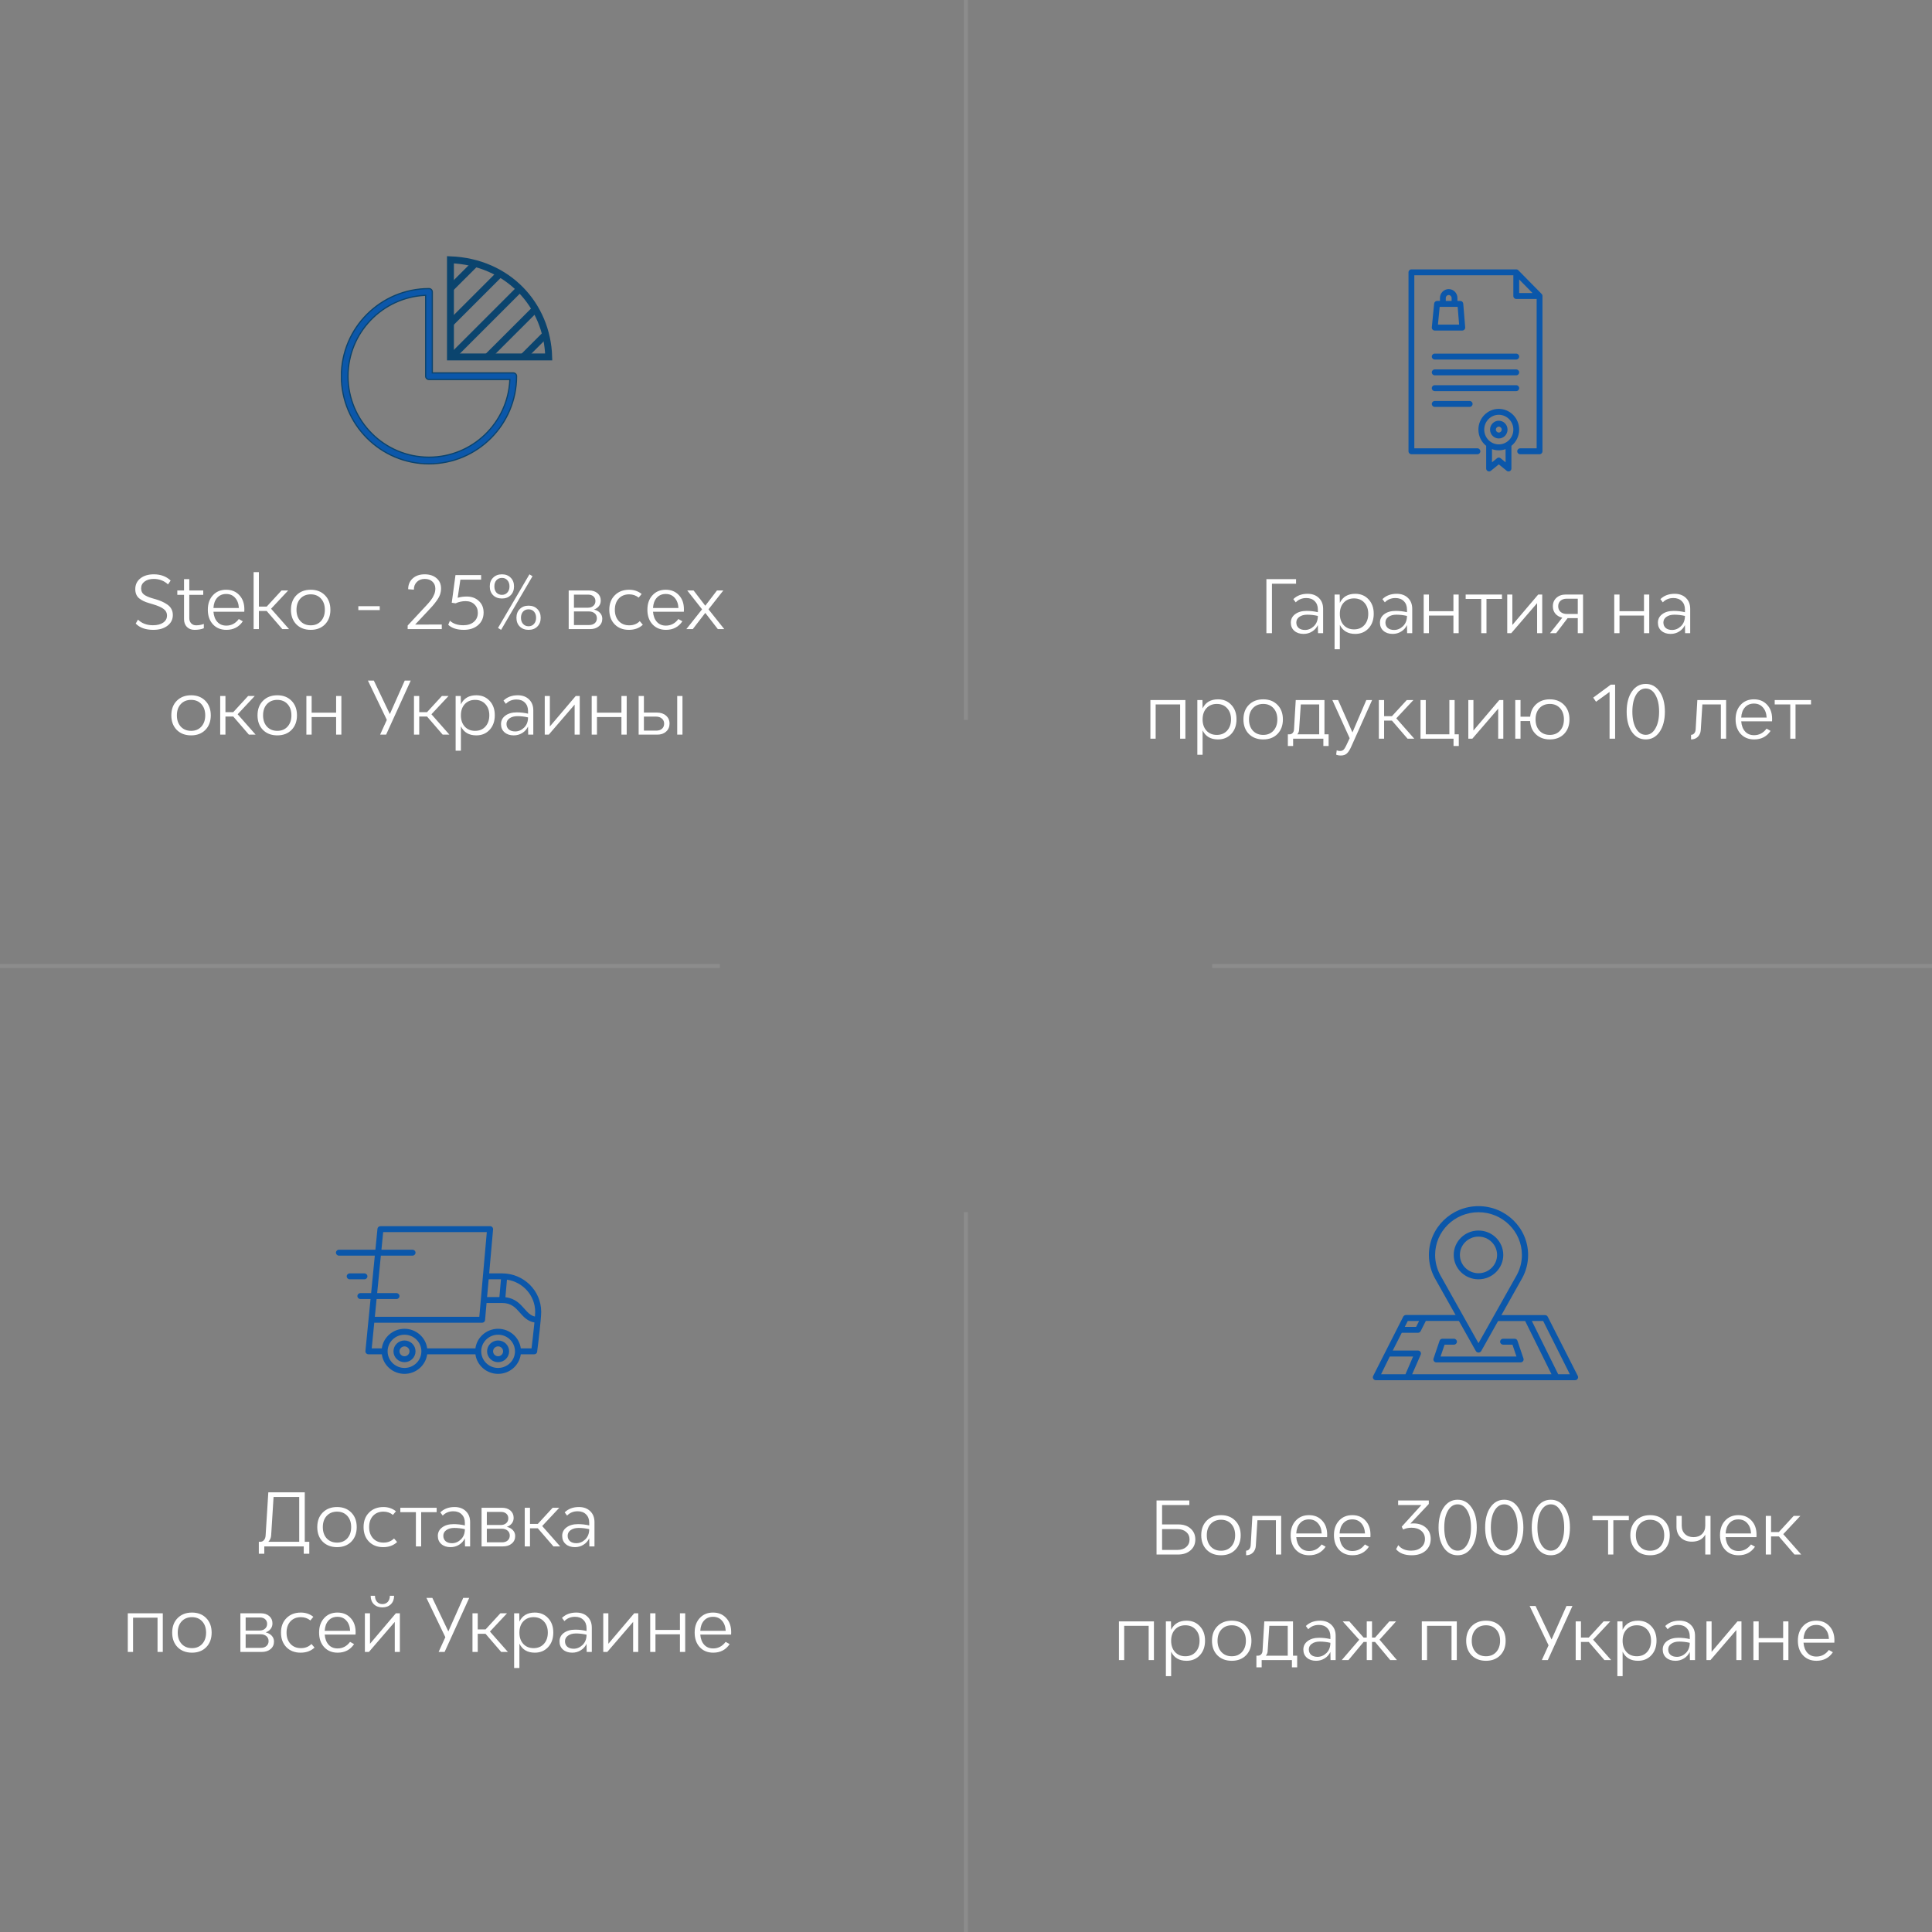 <?xml version="1.0" encoding="UTF-8" standalone="no"?>
<svg
   xmlns:dc="http://purl.org/dc/elements/1.1/"
   xmlns:cc="http://creativecommons.org/ns#"
   xmlns:rdf="http://www.w3.org/1999/02/22-rdf-syntax-ns#"
   xmlns:svg="http://www.w3.org/2000/svg"
   xmlns="http://www.w3.org/2000/svg"
   xmlns:sodipodi="http://sodipodi.sourceforge.net/DTD/sodipodi-0.dtd"
   xmlns:inkscape="http://www.inkscape.org/namespaces/inkscape"
   width="476"
   height="476"
   viewBox="0 0 476 476"
   fill="none"
   version="1.1"
   id="svg86"
   sodipodi:docname="why-grah.svg"
   inkscape:version="1.0.2-2 (e86c870879, 2021-01-15)">
  <rect x="0" y="0" width="476" height="476" fill="#808080" stroke="none"/>
  <sodipodi:namedview
     pagecolor="#ffffff"
     bordercolor="#666666"
     borderopacity="1"
     objecttolerance="10"
     gridtolerance="10"
     guidetolerance="10"
     inkscape:pageopacity="0"
     inkscape:pageshadow="2"
     inkscape:window-width="1920"
     inkscape:window-height="1017"
     id="namedview88"
     showgrid="false"
     inkscape:zoom="1.7857143"
     inkscape:cx="238"
     inkscape:cy="238"
     inkscape:window-x="1912"
     inkscape:window-y="-8"
     inkscape:window-maximized="1"
     inkscape:current-layer="svg86" />
  <path
     opacity="0.1"
     d="M237.982 0L237.982 177.362"
     stroke="white"
     id="path2" />
  <path
     opacity="0.1"
     d="M237.982 298.638L237.982 476"
     stroke="white"
     id="path4" />
  <path
     opacity="0.1"
     d="M476 238L298.638 238"
     stroke="white"
     id="path6" />
  <path
     opacity="0.1"
     d="M177.362 238L-2.75028e-05 238"
     stroke="white"
     id="path8" />
  <g
     clip-path="url(#clip0)"
     id="g18"
     style="fill:#0b57aa;fill-opacity:1">
    <path
       d="M123.708 313.733H120.524L121.484 302.892C121.485 302.872 121.486 302.853 121.486 302.834C121.486 302.832 121.486 302.83 121.486 302.829C121.486 302.828 121.486 302.828 121.486 302.828C121.486 302.533 121.305 302.273 121.039 302.16C121.037 302.159 121.035 302.158 121.033 302.157C121.016 302.15 120.999 302.144 120.982 302.138C120.975 302.136 120.969 302.134 120.963 302.132C120.949 302.128 120.934 302.124 120.92 302.121C120.91 302.119 120.9 302.116 120.89 302.114C120.878 302.111 120.865 302.11 120.852 302.108C120.84 302.106 120.828 302.104 120.816 302.103C120.814 302.103 120.812 302.103 120.81 302.102C120.797 302.101 120.784 302.101 120.771 302.101C120.762 302.101 120.754 302.1 120.745 302.1H120.736C120.735 302.1 120.734 302.1 120.733 302.1H105.585C105.176 302.1 104.844 302.426 104.844 302.829C104.844 303.23 105.176 303.558 105.585 303.558H119.938L118.463 320.22C118.463 320.221 118.463 320.222 118.463 320.224L118.091 324.428H92.351L92.782 320.053H97.683C98.092 320.053 98.423 319.726 98.423 319.324C98.423 318.921 98.092 318.594 97.683 318.594H92.925L93.834 309.359H101.635C102.044 309.359 102.375 309.032 102.375 308.629C102.375 308.227 102.044 307.9 101.635 307.9H93.978L94.405 303.558H105.715C106.123 303.558 106.455 303.23 106.455 302.829C106.455 302.426 106.123 302.1 105.715 302.1H93.733C93.733 302.1 93.732 302.1 93.732 302.1C93.384 302.1 93.082 302.341 93.009 302.675C93.009 302.677 93.008 302.68 93.007 302.682C93.004 302.7 93.001 302.719 92.999 302.738C92.998 302.744 92.997 302.749 92.996 302.755C92.996 302.756 92.996 302.757 92.996 302.758L92.49 307.9H83.51C83.1 307.9 82.769 308.227 82.769 308.629C82.769 309.032 83.1 309.359 83.51 309.359H92.346L91.437 318.594H88.794C88.385 318.594 88.053 318.921 88.053 319.324C88.053 319.726 88.385 320.053 88.794 320.053H91.293L90.798 325.081C90.798 325.082 90.798 325.083 90.798 325.084L90.033 332.86C90.033 332.86 90.033 332.861 90.032 332.862L90.032 332.865C90.031 332.875 90.031 332.885 90.031 332.895C90.03 332.909 90.029 332.922 90.029 332.935C90.029 332.936 90.029 332.936 90.029 332.937C90.029 332.956 90.03 332.974 90.031 332.993C90.032 332.999 90.032 333.005 90.033 333.011C90.034 333.029 90.038 333.048 90.041 333.067C90.042 333.072 90.043 333.078 90.044 333.083C90.047 333.097 90.051 333.11 90.055 333.124C90.057 333.134 90.059 333.144 90.062 333.153C90.063 333.156 90.064 333.158 90.065 333.161C90.101 333.269 90.162 333.367 90.241 333.446C90.243 333.448 90.244 333.449 90.245 333.451C90.253 333.459 90.262 333.466 90.27 333.473C90.321 333.519 90.379 333.558 90.442 333.589C90.455 333.595 90.468 333.602 90.481 333.607C90.485 333.609 90.49 333.61 90.494 333.612C90.513 333.619 90.531 333.626 90.55 333.632C90.552 333.633 90.554 333.633 90.556 333.633C90.578 333.64 90.6 333.646 90.622 333.65C90.625 333.651 90.628 333.651 90.631 333.651C90.653 333.655 90.674 333.659 90.696 333.661C90.697 333.661 90.697 333.661 90.698 333.661C90.722 333.664 90.746 333.665 90.77 333.665C90.77 333.665 90.771 333.665 90.771 333.665H94.069C94.433 336.382 96.8 338.487 99.659 338.487C102.517 338.487 104.884 336.382 105.249 333.665H117.13C117.494 336.382 119.861 338.487 122.72 338.487C125.579 338.487 127.946 336.382 128.31 333.665H131.609C131.609 333.665 131.61 333.665 131.61 333.665C131.635 333.665 131.659 333.663 131.683 333.661C131.688 333.66 131.692 333.66 131.696 333.659C131.715 333.657 131.735 333.654 131.753 333.651C131.761 333.649 131.769 333.647 131.777 333.645C131.792 333.642 131.806 333.638 131.821 333.634C131.83 333.631 131.84 333.628 131.849 333.625C131.861 333.621 131.873 333.616 131.885 333.612C131.896 333.608 131.905 333.603 131.915 333.599C131.926 333.594 131.937 333.589 131.948 333.583C131.958 333.578 131.967 333.573 131.977 333.568C131.987 333.562 131.997 333.556 132.007 333.55C132.017 333.544 132.026 333.538 132.035 333.532C132.045 333.525 132.054 333.517 132.064 333.51C132.072 333.504 132.081 333.498 132.088 333.491C132.099 333.482 132.108 333.474 132.118 333.465C132.125 333.458 132.132 333.452 132.138 333.445C132.148 333.435 132.158 333.424 132.168 333.413C132.173 333.407 132.179 333.402 132.184 333.396C132.195 333.382 132.204 333.369 132.214 333.355C132.218 333.35 132.221 333.346 132.225 333.341C132.237 333.323 132.248 333.305 132.259 333.286C132.259 333.285 132.26 333.284 132.261 333.282C132.272 333.262 132.282 333.242 132.291 333.22C132.294 333.214 132.296 333.208 132.298 333.202C132.304 333.187 132.31 333.171 132.315 333.156C132.318 333.146 132.321 333.135 132.324 333.125C132.327 333.113 132.33 333.101 132.333 333.089C132.336 333.078 132.337 333.066 132.339 333.055C132.341 333.045 132.343 333.036 132.344 333.026C132.376 332.778 132.956 328.197 133.215 325.235C133.215 325.232 133.215 325.229 133.215 325.226C133.29 324.372 133.338 323.653 133.338 323.213C133.338 317.986 129.018 313.733 123.708 313.733ZM120.395 315.192H123.426L123.039 319.567H120.008L120.395 315.192ZM99.659 337.029C97.366 337.029 95.5 335.192 95.5 332.935C95.5 330.678 97.366 328.842 99.659 328.842C101.952 328.842 103.818 330.678 103.818 332.935C103.818 335.192 101.952 337.029 99.659 337.029ZM122.72 337.029C120.427 337.029 118.562 335.192 118.562 332.935C118.562 330.678 120.427 328.842 122.72 328.842C125.013 328.842 126.879 330.678 126.879 332.935C126.879 335.192 125.013 337.029 122.72 337.029ZM130.954 332.206H128.31C127.946 329.488 125.579 327.383 122.72 327.383C119.862 327.383 117.494 329.488 117.13 332.206H105.249C104.885 329.488 102.518 327.383 99.659 327.383C96.8 327.383 94.433 329.488 94.069 332.206H91.585L92.208 325.886H118.77V325.886C118.77 325.886 118.77 325.886 118.771 325.886C118.796 325.886 118.82 325.885 118.845 325.882C118.849 325.882 118.854 325.881 118.858 325.88C118.877 325.878 118.897 325.875 118.916 325.872C118.924 325.87 118.932 325.868 118.94 325.866C118.955 325.862 118.97 325.859 118.984 325.855C118.994 325.852 119.003 325.848 119.013 325.845C119.025 325.841 119.038 325.837 119.05 325.832C119.06 325.827 119.07 325.823 119.08 325.818C119.091 325.813 119.102 325.808 119.113 325.803C119.123 325.798 119.133 325.792 119.143 325.786C119.153 325.78 119.163 325.774 119.173 325.768C119.182 325.762 119.191 325.756 119.201 325.749C119.21 325.743 119.22 325.736 119.229 325.728C119.238 325.722 119.246 325.715 119.255 325.708C119.264 325.7 119.273 325.691 119.282 325.683C119.29 325.676 119.297 325.669 119.304 325.661C119.313 325.652 119.322 325.642 119.33 325.633C119.337 325.625 119.343 325.618 119.35 325.61C119.358 325.6 119.366 325.589 119.373 325.579C119.379 325.571 119.385 325.563 119.39 325.554C119.398 325.543 119.405 325.532 119.411 325.521C119.416 325.512 119.421 325.504 119.426 325.495C119.432 325.483 119.437 325.472 119.443 325.46C119.447 325.451 119.452 325.441 119.456 325.432C119.461 325.42 119.465 325.408 119.469 325.397C119.473 325.386 119.476 325.376 119.48 325.365C119.483 325.354 119.486 325.342 119.489 325.331C119.491 325.319 119.495 325.308 119.497 325.296C119.499 325.284 119.501 325.273 119.502 325.261C119.504 325.249 119.506 325.237 119.507 325.225C119.508 325.223 119.508 325.222 119.508 325.22L119.879 321.025H123.708C125.977 321.025 127.001 322.182 128.085 323.408C128.979 324.419 129.977 325.547 131.674 325.823C131.458 328.065 131.11 330.945 130.954 332.206ZM131.8 324.361C130.7 324.14 130.022 323.379 129.202 322.451C128.176 321.29 126.923 319.874 124.522 319.61L124.905 315.279C128.832 315.851 131.856 319.19 131.856 323.213C131.856 323.486 131.836 323.883 131.8 324.361Z"
       fill="#00A54C"
       id="path10"
       style="fill:#0b57aa;fill-opacity:1" />
    <path
       d="M99.659 330.261C98.161 330.261 96.943 331.461 96.943 332.935C96.943 334.409 98.161 335.609 99.659 335.609C101.157 335.609 102.375 334.409 102.375 332.935C102.375 331.461 101.157 330.261 99.659 330.261ZM99.659 334.15C98.978 334.15 98.424 333.605 98.424 332.935C98.424 332.265 98.978 331.72 99.659 331.72C100.34 331.72 100.894 332.265 100.894 332.935C100.894 333.605 100.34 334.15 99.659 334.15Z"
       fill="#00A54C"
       id="path12"
       style="fill:#0b57aa;fill-opacity:1" />
    <path
       d="M122.72 330.261C121.222 330.261 120.004 331.461 120.004 332.935C120.004 334.409 121.222 335.609 122.72 335.609C124.218 335.609 125.436 334.409 125.436 332.935C125.436 331.461 124.218 330.261 122.72 330.261ZM122.72 334.15C122.039 334.15 121.486 333.605 121.486 332.935C121.486 332.265 122.039 331.72 122.72 331.72C123.401 331.72 123.955 332.265 123.955 332.935C123.955 333.605 123.401 334.15 122.72 334.15Z"
       fill="#00A54C"
       id="path14"
       style="fill:#0b57aa;fill-opacity:1" />
    <path
       d="M89.781 313.734H86.16C85.751 313.734 85.419 314.06 85.419 314.463C85.419 314.865 85.751 315.192 86.16 315.192H89.781C90.191 315.192 90.522 314.865 90.522 314.463C90.522 314.06 90.191 313.734 89.781 313.734Z"
       fill="#00A54C"
       id="path16"
       style="fill:#0b57aa;fill-opacity:1" />
  </g>
  <path
     d="M76.204 379.866V382.8H74.836V381H65.116V382.8H63.766V379.866H64.126C64.498 379.866 64.804 379.722 65.044 379.434C65.284 379.146 65.416 378.774 65.44 378.318L66.106 367.68H75.088V379.866H76.204ZM66.106 379.866H73.72V368.814H67.402L66.808 378.246C66.772 378.894 66.538 379.434 66.106 379.866ZM83.046 381.18C81.582 381.18 80.4 380.73 79.5 379.83C78.612 378.918 78.168 377.724 78.168 376.248C78.168 374.76 78.612 373.566 79.5 372.666C80.4 371.754 81.582 371.298 83.046 371.298C84.498 371.298 85.668 371.754 86.556 372.666C87.444 373.566 87.888 374.76 87.888 376.248C87.888 377.724 87.444 378.918 86.556 379.83C85.668 380.73 84.498 381.18 83.046 381.18ZM83.046 380.064C84.09 380.064 84.93 379.716 85.566 379.02C86.202 378.312 86.52 377.388 86.52 376.248C86.52 375.096 86.202 374.172 85.566 373.476C84.93 372.78 84.09 372.432 83.046 372.432C81.99 372.432 81.138 372.78 80.49 373.476C79.854 374.172 79.536 375.096 79.536 376.248C79.536 377.388 79.854 378.312 80.49 379.02C81.138 379.716 81.99 380.064 83.046 380.064ZM94.4 381.18C92.96 381.18 91.796 380.73 90.909 379.83C90.02 378.918 89.576 377.718 89.576 376.23C89.576 374.754 90.026 373.566 90.927 372.666C91.826 371.754 93.008 371.298 94.472 371.298C95.648 371.298 96.674 371.646 97.55 372.342L96.812 373.242C96.153 372.702 95.373 372.432 94.472 372.432C93.404 372.432 92.546 372.78 91.898 373.476C91.263 374.172 90.945 375.096 90.945 376.248C90.945 377.388 91.269 378.312 91.916 379.02C92.564 379.716 93.422 380.064 94.49 380.064C95.546 380.064 96.41 379.722 97.082 379.038L97.838 379.92C96.963 380.76 95.817 381.18 94.4 381.18ZM107.579 371.478V372.558H103.763V381H102.467V372.558H98.633V371.478H107.579ZM111.993 371.298C113.157 371.298 114.087 371.64 114.783 372.324C115.479 372.996 115.827 373.89 115.827 375.006V381H114.567L114.531 379.002C114.207 379.686 113.727 380.22 113.091 380.604C112.467 380.988 111.771 381.18 111.003 381.18C110.067 381.18 109.311 380.928 108.735 380.424C108.159 379.92 107.871 379.248 107.871 378.408C107.871 377.544 108.225 376.848 108.933 376.32C109.653 375.78 110.595 375.51 111.759 375.51C112.707 375.51 113.631 375.618 114.531 375.834V375.168C114.531 374.304 114.273 373.62 113.757 373.116C113.253 372.6 112.563 372.342 111.687 372.342C110.631 372.342 109.761 372.696 109.077 373.404L108.483 372.612C109.383 371.736 110.553 371.298 111.993 371.298ZM111.363 380.208C112.179 380.208 112.911 379.896 113.559 379.272C114.207 378.636 114.531 377.796 114.531 376.752C113.655 376.548 112.785 376.446 111.921 376.446C111.117 376.446 110.463 376.626 109.959 376.986C109.467 377.334 109.221 377.796 109.221 378.372C109.221 378.936 109.413 379.386 109.797 379.722C110.181 380.046 110.703 380.208 111.363 380.208ZM124.876 376.176C125.512 376.332 126.01 376.608 126.37 377.004C126.742 377.4 126.928 377.88 126.928 378.444C126.928 379.212 126.646 379.83 126.082 380.298C125.53 380.766 124.804 381 123.904 381H118.648V371.478H123.67C124.534 371.478 125.23 371.706 125.758 372.162C126.286 372.618 126.55 373.218 126.55 373.962C126.55 374.49 126.4 374.946 126.1 375.33C125.8 375.714 125.392 375.996 124.876 376.176ZM123.472 372.504H119.944V375.726H123.382C123.934 375.726 124.378 375.576 124.714 375.276C125.062 374.976 125.236 374.58 125.236 374.088C125.236 373.608 125.074 373.224 124.75 372.936C124.426 372.648 124 372.504 123.472 372.504ZM123.706 379.992C124.27 379.992 124.726 379.842 125.074 379.542C125.422 379.23 125.596 378.828 125.596 378.336C125.596 377.82 125.416 377.412 125.056 377.112C124.696 376.8 124.216 376.644 123.616 376.644H119.944V379.992H123.706ZM136.357 381L132.505 376.536H130.579V381H129.283V371.478H130.579V375.456H132.505L136.159 371.478H137.797L133.585 375.978L138.013 381H136.357ZM142.632 371.298C143.796 371.298 144.726 371.64 145.422 372.324C146.118 372.996 146.466 373.89 146.466 375.006V381H145.206L145.17 379.002C144.846 379.686 144.366 380.22 143.73 380.604C143.106 380.988 142.41 381.18 141.642 381.18C140.706 381.18 139.95 380.928 139.374 380.424C138.798 379.92 138.51 379.248 138.51 378.408C138.51 377.544 138.864 376.848 139.572 376.32C140.292 375.78 141.234 375.51 142.398 375.51C143.346 375.51 144.27 375.618 145.17 375.834V375.168C145.17 374.304 144.912 373.62 144.396 373.116C143.892 372.6 143.202 372.342 142.326 372.342C141.27 372.342 140.4 372.696 139.716 373.404L139.122 372.612C140.022 371.736 141.192 371.298 142.632 371.298ZM142.002 380.208C142.818 380.208 143.55 379.896 144.198 379.272C144.846 378.636 145.17 377.796 145.17 376.752C144.294 376.548 143.424 376.446 142.56 376.446C141.756 376.446 141.102 376.626 140.598 376.986C140.106 377.334 139.86 377.796 139.86 378.372C139.86 378.936 140.052 379.386 140.436 379.722C140.82 380.046 141.342 380.208 142.002 380.208ZM31.487 397.478H40.109V407H38.813V398.558H32.783V407H31.487V397.478ZM47.301 407.18C45.837 407.18 44.655 406.73 43.755 405.83C42.867 404.918 42.423 403.724 42.423 402.248C42.423 400.76 42.867 399.566 43.755 398.666C44.655 397.754 45.837 397.298 47.301 397.298C48.753 397.298 49.923 397.754 50.811 398.666C51.699 399.566 52.143 400.76 52.143 402.248C52.143 403.724 51.699 404.918 50.811 405.83C49.923 406.73 48.753 407.18 47.301 407.18ZM47.301 406.064C48.345 406.064 49.185 405.716 49.821 405.02C50.457 404.312 50.775 403.388 50.775 402.248C50.775 401.096 50.457 400.172 49.821 399.476C49.185 398.78 48.345 398.432 47.301 398.432C46.245 398.432 45.393 398.78 44.745 399.476C44.109 400.172 43.791 401.096 43.791 402.248C43.791 403.388 44.109 404.312 44.745 405.02C45.393 405.716 46.245 406.064 47.301 406.064ZM65.453 402.176C66.089 402.332 66.587 402.608 66.947 403.004C67.319 403.4 67.505 403.88 67.505 404.444C67.505 405.212 67.223 405.83 66.659 406.298C66.107 406.766 65.381 407 64.481 407H59.225V397.478H64.247C65.111 397.478 65.807 397.706 66.335 398.162C66.863 398.618 67.127 399.218 67.127 399.962C67.127 400.49 66.977 400.946 66.677 401.33C66.377 401.714 65.969 401.996 65.453 402.176ZM64.049 398.504H60.521V401.726H63.959C64.511 401.726 64.955 401.576 65.291 401.276C65.639 400.976 65.813 400.58 65.813 400.088C65.813 399.608 65.651 399.224 65.327 398.936C65.003 398.648 64.577 398.504 64.049 398.504ZM64.283 405.992C64.847 405.992 65.303 405.842 65.651 405.542C65.999 405.23 66.173 404.828 66.173 404.336C66.173 403.82 65.993 403.412 65.633 403.112C65.273 402.8 64.793 402.644 64.193 402.644H60.521V405.992H64.283ZM74.054 407.18C72.614 407.18 71.45 406.73 70.562 405.83C69.674 404.918 69.23 403.718 69.23 402.23C69.23 400.754 69.68 399.566 70.58 398.666C71.48 397.754 72.662 397.298 74.126 397.298C75.302 397.298 76.328 397.646 77.204 398.342L76.466 399.242C75.806 398.702 75.026 398.432 74.126 398.432C73.058 398.432 72.2 398.78 71.552 399.476C70.916 400.172 70.598 401.096 70.598 402.248C70.598 403.388 70.922 404.312 71.57 405.02C72.218 405.716 73.076 406.064 74.144 406.064C75.2 406.064 76.064 405.722 76.736 405.038L77.492 405.92C76.616 406.76 75.47 407.18 74.054 407.18ZM87.617 402.122C87.617 402.422 87.611 402.62 87.599 402.716H80.003C80.087 403.772 80.405 404.606 80.957 405.218C81.509 405.83 82.247 406.136 83.171 406.136C84.419 406.136 85.445 405.596 86.249 404.516L87.239 405.074C86.291 406.478 84.941 407.18 83.189 407.18C81.821 407.18 80.717 406.73 79.877 405.83C79.037 404.918 78.617 403.718 78.617 402.23C78.617 400.754 79.031 399.566 79.859 398.666C80.687 397.754 81.779 397.298 83.135 397.298C84.479 397.298 85.559 397.742 86.375 398.63C87.203 399.506 87.617 400.67 87.617 402.122ZM85.331 399.278C84.779 398.654 84.047 398.342 83.135 398.342C82.223 398.342 81.485 398.654 80.921 399.278C80.369 399.89 80.063 400.73 80.003 401.798H86.267C86.207 400.73 85.895 399.89 85.331 399.278ZM94.219 396.02C93.343 396.02 92.641 395.762 92.113 395.246C91.585 394.718 91.321 394.022 91.321 393.158H92.383C92.383 393.77 92.551 394.268 92.887 394.652C93.223 395.024 93.667 395.21 94.219 395.21C94.771 395.21 95.215 395.024 95.551 394.652C95.887 394.268 96.055 393.77 96.055 393.158H97.099C97.099 394.022 96.835 394.718 96.307 395.246C95.779 395.762 95.083 396.02 94.219 396.02ZM97.531 397.478H98.521V407H97.261V399.602L90.889 407H89.899V397.478H91.159V404.984L97.531 397.478ZM114.131 393.68H115.607L109.541 407H108.065L109.721 403.364L105.059 393.68H106.517L110.459 401.942L114.131 393.68ZM123.481 407L119.629 402.536H117.703V407H116.407V397.478H117.703V401.456H119.629L123.283 397.478H124.921L120.709 401.978L125.137 407H123.481ZM131.766 397.298C133.11 397.298 134.202 397.754 135.042 398.666C135.894 399.566 136.32 400.748 136.32 402.212C136.32 403.7 135.894 404.9 135.042 405.812C134.202 406.724 133.11 407.18 131.766 407.18C129.954 407.18 128.688 406.436 127.968 404.948V410.96H126.672V397.478H127.932L127.968 399.53C128.688 398.042 129.954 397.298 131.766 397.298ZM131.46 406.064C132.516 406.064 133.362 405.716 133.998 405.02C134.646 404.312 134.97 403.382 134.97 402.23C134.97 401.09 134.646 400.172 133.998 399.476C133.362 398.78 132.516 398.432 131.46 398.432C130.416 398.432 129.57 398.78 128.922 399.476C128.286 400.172 127.968 401.096 127.968 402.248C127.968 403.388 128.286 404.312 128.922 405.02C129.57 405.716 130.416 406.064 131.46 406.064ZM141.973 397.298C143.137 397.298 144.067 397.64 144.763 398.324C145.459 398.996 145.807 399.89 145.807 401.006V407H144.547L144.511 405.002C144.187 405.686 143.707 406.22 143.071 406.604C142.447 406.988 141.751 407.18 140.983 407.18C140.047 407.18 139.291 406.928 138.715 406.424C138.139 405.92 137.851 405.248 137.851 404.408C137.851 403.544 138.205 402.848 138.913 402.32C139.633 401.78 140.575 401.51 141.739 401.51C142.687 401.51 143.611 401.618 144.511 401.834V401.168C144.511 400.304 144.253 399.62 143.737 399.116C143.233 398.6 142.543 398.342 141.667 398.342C140.611 398.342 139.741 398.696 139.057 399.404L138.463 398.612C139.363 397.736 140.533 397.298 141.973 397.298ZM141.343 406.208C142.159 406.208 142.891 405.896 143.539 405.272C144.187 404.636 144.511 403.796 144.511 402.752C143.635 402.548 142.765 402.446 141.901 402.446C141.097 402.446 140.443 402.626 139.939 402.986C139.447 403.334 139.201 403.796 139.201 404.372C139.201 404.936 139.393 405.386 139.777 405.722C140.161 406.046 140.683 406.208 141.343 406.208ZM156.259 397.478H157.249V407H155.989V399.602L149.617 407H148.627V397.478H149.887V404.984L156.259 397.478ZM167.52 397.478H168.816V407H167.52V402.662H161.49V407H160.194V397.478H161.49V401.582H167.52V397.478ZM180.148 402.122C180.148 402.422 180.142 402.62 180.13 402.716H172.534C172.618 403.772 172.936 404.606 173.488 405.218C174.04 405.83 174.778 406.136 175.702 406.136C176.95 406.136 177.976 405.596 178.78 404.516L179.77 405.074C178.822 406.478 177.472 407.18 175.72 407.18C174.352 407.18 173.248 406.73 172.408 405.83C171.568 404.918 171.148 403.718 171.148 402.23C171.148 400.754 171.562 399.566 172.39 398.666C173.218 397.754 174.31 397.298 175.666 397.298C177.01 397.298 178.09 397.742 178.906 398.63C179.734 399.506 180.148 400.67 180.148 402.122ZM177.862 399.278C177.31 398.654 176.578 398.342 175.666 398.342C174.754 398.342 174.016 398.654 173.452 399.278C172.9 399.89 172.594 400.73 172.534 401.798H178.798C178.738 400.73 178.426 399.89 177.862 399.278Z"
     fill="white"
     id="path20" />
  <g
     clip-path="url(#clip1)"
     id="g30"
     style="fill:#0b57aa;fill-opacity:1">
    <path
       d="M375.348 334.705L373.867 330.33C373.768 330.028 373.481 329.834 373.165 329.834H370.331C369.926 329.834 369.59 330.165 369.59 330.563C369.59 330.962 369.926 331.292 370.331 331.292H372.632L373.62 334.209H354.923L355.911 331.292H358.212C358.617 331.292 358.953 330.962 358.953 330.563C358.953 330.165 358.617 329.834 358.212 329.834H355.377C355.061 329.834 354.775 330.038 354.676 330.33L353.195 334.705C353.116 334.929 353.155 335.172 353.293 335.366C353.432 335.56 353.659 335.667 353.896 335.667H374.637C374.874 335.667 375.101 335.551 375.239 335.366C375.388 335.172 375.417 334.929 375.348 334.705Z"
       fill="#00A54C"
       id="path22"
       style="fill:#0b57aa;fill-opacity:1" />
    <path
       d="M388.731 338.993L381.324 324.409C381.314 324.389 381.304 324.37 381.284 324.351C381.284 324.341 381.274 324.331 381.274 324.331C381.136 324.137 380.909 324.01 380.662 324.01H376.217H369.59L368.701 325.469H375.763L382.572 339.226C382.701 339.479 382.957 339.634 383.234 339.634C383.352 339.634 383.461 339.605 383.57 339.556C383.747 339.469 383.876 339.323 383.945 339.138C384.004 338.954 383.994 338.759 383.905 338.584L377.412 325.459H380.198L386.776 338.584H347.924L350.014 333.801C350.133 333.577 350.113 333.305 349.985 333.091C349.856 332.877 349.609 332.741 349.353 332.741H343.14L345.362 328.366H349.353C349.629 328.366 349.886 328.21 350.014 327.967L351.288 325.449H356.177H359.842L358.696 323.991H350.834H346.389C346.113 323.991 345.856 324.146 345.728 324.389L344.246 327.306L341.283 333.149L338.32 338.993C338.202 339.216 338.221 339.488 338.35 339.702C338.488 339.916 338.725 340.052 338.982 340.052H339.081H346.389H383.615H388.06C388.316 340.052 388.553 339.926 388.692 339.702C388.84 339.479 388.85 339.216 388.731 338.993ZM346.844 325.459H349.629L348.888 326.917H346.103L346.844 325.459ZM346.274 338.584H340.266L342.409 334.209H348.157L346.274 338.584Z"
       fill="#00A54C"
       id="path24"
       style="fill:#0b57aa;fill-opacity:1" />
    <path
       d="M364.266 297.167C357.53 297.167 352.049 302.563 352.049 309.193C352.049 311.186 352.553 313.16 353.511 314.91L363.605 332.848C363.743 333.091 363.99 333.237 364.276 333.237C364.553 333.237 364.81 333.091 364.948 332.848L375.032 314.9C375.99 313.16 376.494 311.186 376.494 309.193C376.484 302.563 371.002 297.167 364.266 297.167ZM373.679 314.181L364.266 330.933L354.864 314.181C354.024 312.654 353.58 310.934 353.58 309.184C353.58 303.379 358.37 298.664 364.266 298.664C370.163 298.664 374.963 303.389 374.963 309.193C374.963 310.934 374.518 312.654 373.679 314.181Z"
       fill="#00A54C"
       id="path26"
       style="fill:#0b57aa;fill-opacity:1" />
    <path
       d="M364.266 303.175C360.898 303.175 358.163 305.868 358.163 309.183C358.163 312.499 360.898 315.192 364.266 315.192C367.634 315.192 370.37 312.499 370.37 309.183C370.37 305.868 367.634 303.175 364.266 303.175ZM364.266 313.695C361.738 313.695 359.684 311.672 359.684 309.183C359.684 306.694 361.738 304.672 364.266 304.672C366.795 304.672 368.849 306.694 368.849 309.183C368.849 311.672 366.795 313.695 364.266 313.695Z"
       fill="#00A54C"
       id="path28"
       style="fill:#0b57aa;fill-opacity:1" />
  </g>
  <path
     d="M290.342 375.584C291.59 375.584 292.592 375.926 293.348 376.61C294.116 377.294 294.5 378.188 294.5 379.292C294.5 380.396 294.104 381.29 293.312 381.974C292.532 382.658 291.5 383 290.216 383H284.942V369.68H293.024V370.814H286.31V375.584H290.342ZM290.072 381.866C290.972 381.866 291.698 381.632 292.25 381.164C292.802 380.684 293.078 380.06 293.078 379.292C293.078 378.524 292.802 377.906 292.25 377.438C291.698 376.97 290.972 376.736 290.072 376.736H286.31V381.866H290.072ZM300.836 383.18C299.372 383.18 298.19 382.73 297.29 381.83C296.402 380.918 295.958 379.724 295.958 378.248C295.958 376.76 296.402 375.566 297.29 374.666C298.19 373.754 299.372 373.298 300.836 373.298C302.288 373.298 303.458 373.754 304.346 374.666C305.234 375.566 305.678 376.76 305.678 378.248C305.678 379.724 305.234 380.918 304.346 381.83C303.458 382.73 302.288 383.18 300.836 383.18ZM300.836 382.064C301.88 382.064 302.72 381.716 303.356 381.02C303.992 380.312 304.31 379.388 304.31 378.248C304.31 377.096 303.992 376.172 303.356 375.476C302.72 374.78 301.88 374.432 300.836 374.432C299.78 374.432 298.928 374.78 298.28 375.476C297.644 376.172 297.326 377.096 297.326 378.248C297.326 379.388 297.644 380.312 298.28 381.02C298.928 381.716 299.78 382.064 300.836 382.064ZM308.559 373.478H315.651V383H314.355V374.558H309.801L309.405 380.858C309.357 381.554 309.111 382.118 308.667 382.55C308.235 382.97 307.683 383.18 307.011 383.18V382.046C307.323 382.046 307.581 381.926 307.785 381.686C308.001 381.446 308.121 381.122 308.145 380.714L308.559 373.478ZM326.984 378.122C326.984 378.422 326.978 378.62 326.966 378.716H319.37C319.454 379.772 319.772 380.606 320.324 381.218C320.876 381.83 321.614 382.136 322.538 382.136C323.786 382.136 324.812 381.596 325.616 380.516L326.606 381.074C325.658 382.478 324.308 383.18 322.556 383.18C321.188 383.18 320.084 382.73 319.244 381.83C318.404 380.918 317.984 379.718 317.984 378.23C317.984 376.754 318.398 375.566 319.226 374.666C320.054 373.754 321.146 373.298 322.502 373.298C323.846 373.298 324.926 373.742 325.742 374.63C326.57 375.506 326.984 376.67 326.984 378.122ZM324.698 375.278C324.146 374.654 323.414 374.342 322.502 374.342C321.59 374.342 320.852 374.654 320.288 375.278C319.736 375.89 319.43 376.73 319.37 377.798H325.634C325.574 376.73 325.262 375.89 324.698 375.278ZM337.654 378.122C337.654 378.422 337.648 378.62 337.636 378.716H330.04C330.124 379.772 330.442 380.606 330.994 381.218C331.546 381.83 332.284 382.136 333.208 382.136C334.456 382.136 335.482 381.596 336.286 380.516L337.276 381.074C336.328 382.478 334.978 383.18 333.226 383.18C331.858 383.18 330.754 382.73 329.914 381.83C329.074 380.918 328.654 379.718 328.654 378.23C328.654 376.754 329.068 375.566 329.896 374.666C330.724 373.754 331.816 373.298 333.172 373.298C334.516 373.298 335.596 373.742 336.412 374.63C337.24 375.506 337.654 376.67 337.654 378.122ZM335.368 375.278C334.816 374.654 334.084 374.342 333.172 374.342C332.26 374.342 331.522 374.654 330.958 375.278C330.406 375.89 330.1 376.73 330.04 377.798H336.304C336.244 376.73 335.932 375.89 335.368 375.278ZM348.246 375.332C349.518 375.332 350.544 375.686 351.324 376.394C352.104 377.09 352.494 378.008 352.494 379.148C352.494 380.36 352.068 381.338 351.216 382.082C350.364 382.814 349.23 383.18 347.814 383.18C346.062 383.18 344.778 382.682 343.962 381.686L344.502 380.678C345.21 381.59 346.266 382.046 347.67 382.046C348.702 382.046 349.524 381.782 350.136 381.254C350.76 380.726 351.072 380.03 351.072 379.166C351.072 378.326 350.766 377.654 350.154 377.15C349.554 376.646 348.756 376.394 347.76 376.394C346.992 376.394 346.308 376.544 345.708 376.844L345.348 376.142L350.19 370.814H344.466V369.68H352.026V370.544L347.49 375.368C347.826 375.344 348.078 375.332 348.246 375.332ZM362.546 381.308C361.682 382.556 360.542 383.18 359.126 383.18C357.71 383.18 356.57 382.556 355.706 381.308C354.854 380.048 354.428 378.392 354.428 376.34C354.428 374.288 354.854 372.638 355.706 371.39C356.57 370.13 357.71 369.5 359.126 369.5C360.542 369.5 361.682 370.13 362.546 371.39C363.41 372.638 363.842 374.288 363.842 376.34C363.842 378.392 363.41 380.048 362.546 381.308ZM356.732 380.48C357.344 381.524 358.142 382.046 359.126 382.046C360.11 382.046 360.902 381.524 361.502 380.48C362.114 379.436 362.42 378.056 362.42 376.34C362.42 374.624 362.114 373.244 361.502 372.2C360.902 371.156 360.11 370.634 359.126 370.634C358.142 370.634 357.344 371.156 356.732 372.2C356.132 373.244 355.832 374.624 355.832 376.34C355.832 378.056 356.132 379.436 356.732 380.48ZM374.024 381.308C373.16 382.556 372.02 383.18 370.604 383.18C369.188 383.18 368.048 382.556 367.184 381.308C366.332 380.048 365.906 378.392 365.906 376.34C365.906 374.288 366.332 372.638 367.184 371.39C368.048 370.13 369.188 369.5 370.604 369.5C372.02 369.5 373.16 370.13 374.024 371.39C374.888 372.638 375.32 374.288 375.32 376.34C375.32 378.392 374.888 380.048 374.024 381.308ZM368.21 380.48C368.822 381.524 369.62 382.046 370.604 382.046C371.588 382.046 372.38 381.524 372.98 380.48C373.592 379.436 373.898 378.056 373.898 376.34C373.898 374.624 373.592 373.244 372.98 372.2C372.38 371.156 371.588 370.634 370.604 370.634C369.62 370.634 368.822 371.156 368.21 372.2C367.61 373.244 367.31 374.624 367.31 376.34C367.31 378.056 367.61 379.436 368.21 380.48ZM385.503 381.308C384.639 382.556 383.499 383.18 382.083 383.18C380.667 383.18 379.527 382.556 378.663 381.308C377.811 380.048 377.385 378.392 377.385 376.34C377.385 374.288 377.811 372.638 378.663 371.39C379.527 370.13 380.667 369.5 382.083 369.5C383.499 369.5 384.639 370.13 385.503 371.39C386.367 372.638 386.799 374.288 386.799 376.34C386.799 378.392 386.367 380.048 385.503 381.308ZM379.689 380.48C380.301 381.524 381.099 382.046 382.083 382.046C383.067 382.046 383.859 381.524 384.459 380.48C385.071 379.436 385.377 378.056 385.377 376.34C385.377 374.624 385.071 373.244 384.459 372.2C383.859 371.156 383.067 370.634 382.083 370.634C381.099 370.634 380.301 371.156 379.689 372.2C379.089 373.244 378.789 374.624 378.789 376.34C378.789 378.056 379.089 379.436 379.689 380.48ZM401.306 373.478V374.558H397.49V383H396.194V374.558H392.36V373.478H401.306ZM406.551 383.18C405.087 383.18 403.905 382.73 403.005 381.83C402.117 380.918 401.673 379.724 401.673 378.248C401.673 376.76 402.117 375.566 403.005 374.666C403.905 373.754 405.087 373.298 406.551 373.298C408.003 373.298 409.173 373.754 410.061 374.666C410.949 375.566 411.393 376.76 411.393 378.248C411.393 379.724 410.949 380.918 410.061 381.83C409.173 382.73 408.003 383.18 406.551 383.18ZM406.551 382.064C407.595 382.064 408.435 381.716 409.071 381.02C409.707 380.312 410.025 379.388 410.025 378.248C410.025 377.096 409.707 376.172 409.071 375.476C408.435 374.78 407.595 374.432 406.551 374.432C405.495 374.432 404.643 374.78 403.995 375.476C403.359 376.172 403.041 377.096 403.041 378.248C403.041 379.388 403.359 380.312 403.995 381.02C404.643 381.716 405.495 382.064 406.551 382.064ZM420.137 373.478H421.433V383H420.137V378.104C419.489 379.256 418.385 379.832 416.825 379.832C415.697 379.832 414.785 379.496 414.089 378.824C413.393 378.14 413.045 377.246 413.045 376.142V373.478H414.341V375.89C414.341 376.742 414.605 377.426 415.133 377.942C415.661 378.458 416.363 378.716 417.239 378.716C418.115 378.716 418.817 378.458 419.345 377.942C419.873 377.426 420.137 376.742 420.137 375.89V373.478ZM432.769 378.122C432.769 378.422 432.763 378.62 432.751 378.716H425.155C425.239 379.772 425.557 380.606 426.109 381.218C426.661 381.83 427.399 382.136 428.323 382.136C429.571 382.136 430.597 381.596 431.401 380.516L432.391 381.074C431.443 382.478 430.093 383.18 428.341 383.18C426.973 383.18 425.869 382.73 425.029 381.83C424.189 380.918 423.769 379.718 423.769 378.23C423.769 376.754 424.183 375.566 425.011 374.666C425.839 373.754 426.931 373.298 428.287 373.298C429.631 373.298 430.711 373.742 431.527 374.63C432.355 375.506 432.769 376.67 432.769 378.122ZM430.483 375.278C429.931 374.654 429.199 374.342 428.287 374.342C427.375 374.342 426.637 374.654 426.073 375.278C425.521 375.89 425.215 376.73 425.155 377.798H431.419C431.359 376.73 431.047 375.89 430.483 375.278ZM442.125 383L438.273 378.536H436.347V383H435.051V373.478H436.347V377.456H438.273L441.927 373.478H443.565L439.353 377.978L443.781 383H442.125ZM275.679 399.478H284.301V409H283.005V400.558H276.975V409H275.679V399.478ZM292.34 399.298C293.684 399.298 294.776 399.754 295.616 400.666C296.468 401.566 296.894 402.748 296.894 404.212C296.894 405.7 296.468 406.9 295.616 407.812C294.776 408.724 293.684 409.18 292.34 409.18C290.528 409.18 289.262 408.436 288.542 406.948V412.96H287.246V399.478H288.506L288.542 401.53C289.262 400.042 290.528 399.298 292.34 399.298ZM292.034 408.064C293.09 408.064 293.936 407.716 294.572 407.02C295.22 406.312 295.544 405.382 295.544 404.23C295.544 403.09 295.22 402.172 294.572 401.476C293.936 400.78 293.09 400.432 292.034 400.432C290.99 400.432 290.144 400.78 289.496 401.476C288.86 402.172 288.542 403.096 288.542 404.248C288.542 405.388 288.86 406.312 289.496 407.02C290.144 407.716 290.99 408.064 292.034 408.064ZM303.482 409.18C302.018 409.18 300.836 408.73 299.936 407.83C299.048 406.918 298.604 405.724 298.604 404.248C298.604 402.76 299.048 401.566 299.936 400.666C300.836 399.754 302.018 399.298 303.482 399.298C304.934 399.298 306.104 399.754 306.992 400.666C307.88 401.566 308.324 402.76 308.324 404.248C308.324 405.724 307.88 406.918 306.992 407.83C306.104 408.73 304.934 409.18 303.482 409.18ZM303.482 408.064C304.526 408.064 305.366 407.716 306.002 407.02C306.638 406.312 306.956 405.388 306.956 404.248C306.956 403.096 306.638 402.172 306.002 401.476C305.366 400.78 304.526 400.432 303.482 400.432C302.426 400.432 301.574 400.78 300.926 401.476C300.29 402.172 299.972 403.096 299.972 404.248C299.972 405.388 300.29 406.312 300.926 407.02C301.574 407.716 302.426 408.064 303.482 408.064ZM318.566 407.92H319.592V410.8H318.296V409H310.844V410.8H309.548V407.92H309.944C310.256 407.92 310.514 407.812 310.718 407.596C310.934 407.368 311.048 407.074 311.06 406.714L311.492 399.478H318.566V407.92ZM311.87 407.92H317.27V400.558H312.734L312.32 406.768C312.308 407.212 312.158 407.596 311.87 407.92ZM325.239 399.298C326.403 399.298 327.333 399.64 328.029 400.324C328.725 400.996 329.073 401.89 329.073 403.006V409H327.813L327.777 407.002C327.453 407.686 326.973 408.22 326.337 408.604C325.713 408.988 325.017 409.18 324.249 409.18C323.313 409.18 322.557 408.928 321.981 408.424C321.405 407.92 321.117 407.248 321.117 406.408C321.117 405.544 321.471 404.848 322.179 404.32C322.899 403.78 323.841 403.51 325.005 403.51C325.953 403.51 326.877 403.618 327.777 403.834V403.168C327.777 402.304 327.519 401.62 327.003 401.116C326.499 400.6 325.809 400.342 324.933 400.342C323.877 400.342 323.007 400.696 322.323 401.404L321.729 400.612C322.629 399.736 323.799 399.298 325.239 399.298ZM324.609 408.208C325.425 408.208 326.157 407.896 326.805 407.272C327.453 406.636 327.777 405.796 327.777 404.752C326.901 404.548 326.031 404.446 325.167 404.446C324.363 404.446 323.709 404.626 323.205 404.986C322.713 405.334 322.467 405.796 322.467 406.372C322.467 406.936 322.659 407.386 323.043 407.722C323.427 408.046 323.949 408.208 324.609 408.208ZM342.514 409L338.788 404.536H338.032V409H336.736V404.536H335.962L332.236 409H330.58L334.882 403.996L330.814 399.478H332.452L335.962 403.456H336.736V399.478H338.032V403.456H338.788L342.298 399.478H343.954L339.886 403.978L344.17 409H342.514ZM350.298 399.478H358.92V409H357.624V400.558H351.594V409H350.298V399.478ZM366.113 409.18C364.649 409.18 363.467 408.73 362.567 407.83C361.679 406.918 361.235 405.724 361.235 404.248C361.235 402.76 361.679 401.566 362.567 400.666C363.467 399.754 364.649 399.298 366.113 399.298C367.565 399.298 368.735 399.754 369.623 400.666C370.511 401.566 370.955 402.76 370.955 404.248C370.955 405.724 370.511 406.918 369.623 407.83C368.735 408.73 367.565 409.18 366.113 409.18ZM366.113 408.064C367.157 408.064 367.997 407.716 368.633 407.02C369.269 406.312 369.587 405.388 369.587 404.248C369.587 403.096 369.269 402.172 368.633 401.476C367.997 400.78 367.157 400.432 366.113 400.432C365.057 400.432 364.205 400.78 363.557 401.476C362.921 402.172 362.603 403.096 362.603 404.248C362.603 405.388 362.921 406.312 363.557 407.02C364.205 407.716 365.057 408.064 366.113 408.064ZM385.939 395.68H387.415L381.349 409H379.873L381.529 405.364L376.867 395.68H378.325L382.267 403.942L385.939 395.68ZM395.288 409L391.436 404.536H389.51V409H388.214V399.478H389.51V403.456H391.436L395.09 399.478H396.728L392.516 403.978L396.944 409H395.288ZM403.574 399.298C404.918 399.298 406.01 399.754 406.85 400.666C407.702 401.566 408.128 402.748 408.128 404.212C408.128 405.7 407.702 406.9 406.85 407.812C406.01 408.724 404.918 409.18 403.574 409.18C401.762 409.18 400.496 408.436 399.776 406.948V412.96H398.48V399.478H399.74L399.776 401.53C400.496 400.042 401.762 399.298 403.574 399.298ZM403.268 408.064C404.324 408.064 405.17 407.716 405.806 407.02C406.454 406.312 406.778 405.382 406.778 404.23C406.778 403.09 406.454 402.172 405.806 401.476C405.17 400.78 404.324 400.432 403.268 400.432C402.224 400.432 401.378 400.78 400.73 401.476C400.094 402.172 399.776 403.096 399.776 404.248C399.776 405.388 400.094 406.312 400.73 407.02C401.378 407.716 402.224 408.064 403.268 408.064ZM413.78 399.298C414.944 399.298 415.874 399.64 416.57 400.324C417.266 400.996 417.614 401.89 417.614 403.006V409H416.354L416.318 407.002C415.994 407.686 415.514 408.22 414.878 408.604C414.254 408.988 413.558 409.18 412.79 409.18C411.854 409.18 411.098 408.928 410.522 408.424C409.946 407.92 409.658 407.248 409.658 406.408C409.658 405.544 410.012 404.848 410.72 404.32C411.44 403.78 412.382 403.51 413.546 403.51C414.494 403.51 415.418 403.618 416.318 403.834V403.168C416.318 402.304 416.06 401.62 415.544 401.116C415.04 400.6 414.35 400.342 413.474 400.342C412.418 400.342 411.548 400.696 410.864 401.404L410.27 400.612C411.17 399.736 412.34 399.298 413.78 399.298ZM413.15 408.208C413.966 408.208 414.698 407.896 415.346 407.272C415.994 406.636 416.318 405.796 416.318 404.752C415.442 404.548 414.572 404.446 413.708 404.446C412.904 404.446 412.25 404.626 411.746 404.986C411.254 405.334 411.008 405.796 411.008 406.372C411.008 406.936 411.2 407.386 411.584 407.722C411.968 408.046 412.49 408.208 413.15 408.208ZM428.067 399.478H429.057V409H427.797V401.602L421.425 409H420.435V399.478H421.695V406.984L428.067 399.478ZM439.327 399.478H440.623V409H439.327V404.662H433.297V409H432.001V399.478H433.297V403.582H439.327V399.478ZM451.956 404.122C451.956 404.422 451.95 404.62 451.938 404.716H444.342C444.426 405.772 444.744 406.606 445.296 407.218C445.848 407.83 446.586 408.136 447.51 408.136C448.758 408.136 449.784 407.596 450.588 406.516L451.578 407.074C450.63 408.478 449.28 409.18 447.528 409.18C446.16 409.18 445.056 408.73 444.216 407.83C443.376 406.918 442.956 405.718 442.956 404.23C442.956 402.754 443.37 401.566 444.198 400.666C445.026 399.754 446.118 399.298 447.474 399.298C448.818 399.298 449.898 399.742 450.714 400.63C451.542 401.506 451.956 402.67 451.956 404.122ZM449.67 401.278C449.118 400.654 448.386 400.342 447.474 400.342C446.562 400.342 445.824 400.654 445.26 401.278C444.708 401.89 444.402 402.73 444.342 403.798H450.606C450.546 402.73 450.234 401.89 449.67 401.278Z"
     fill="white"
     id="path32" />
  <path
     d="M37.777 155.18C35.869 155.18 34.423 154.664 33.439 153.632L33.997 152.66C34.933 153.584 36.163 154.046 37.687 154.046C38.743 154.046 39.583 153.83 40.207 153.398C40.831 152.966 41.143 152.39 41.143 151.67C41.143 150.974 40.855 150.422 40.279 150.014C39.703 149.594 38.839 149.216 37.687 148.88L36.787 148.61C35.707 148.31 34.861 147.902 34.249 147.386C33.637 146.858 33.331 146.114 33.331 145.154C33.331 144.05 33.745 143.168 34.573 142.508C35.413 141.836 36.523 141.5 37.903 141.5C39.583 141.5 40.963 142.01 42.043 143.03L41.395 143.984C40.435 143.084 39.259 142.634 37.867 142.634C36.931 142.634 36.181 142.85 35.617 143.282C35.053 143.702 34.771 144.26 34.771 144.956C34.771 145.628 35.005 146.138 35.473 146.486C35.941 146.834 36.607 147.134 37.471 147.386L38.407 147.656C38.971 147.824 39.463 148.004 39.883 148.196C40.303 148.376 40.735 148.616 41.179 148.916C41.635 149.216 41.983 149.588 42.223 150.032C42.463 150.464 42.583 150.962 42.583 151.526C42.583 152.618 42.139 153.5 41.251 154.172C40.375 154.844 39.217 155.18 37.777 155.18ZM48.311 154.064C48.983 154.064 49.619 153.95 50.219 153.722V154.784C49.607 155.048 48.839 155.18 47.915 155.18C47.147 155.18 46.523 154.94 46.043 154.46C45.575 153.968 45.341 153.332 45.341 152.552V146.558H43.685V145.478H45.341V142.688H46.637V145.478H50.075V146.558H46.637V152.3C46.637 152.816 46.793 153.242 47.105 153.578C47.417 153.902 47.819 154.064 48.311 154.064ZM60.204 150.122C60.204 150.422 60.198 150.62 60.186 150.716H52.59C52.674 151.772 52.992 152.606 53.544 153.218C54.096 153.83 54.834 154.136 55.758 154.136C57.006 154.136 58.032 153.596 58.836 152.516L59.826 153.074C58.878 154.478 57.528 155.18 55.776 155.18C54.408 155.18 53.304 154.73 52.464 153.83C51.624 152.918 51.204 151.718 51.204 150.23C51.204 148.754 51.618 147.566 52.446 146.666C53.274 145.754 54.366 145.298 55.722 145.298C57.066 145.298 58.146 145.742 58.962 146.63C59.79 147.506 60.204 148.67 60.204 150.122ZM57.918 147.278C57.366 146.654 56.634 146.342 55.722 146.342C54.81 146.342 54.072 146.654 53.508 147.278C52.956 147.89 52.65 148.73 52.59 149.798H58.854C58.794 148.73 58.482 147.89 57.918 147.278ZM69.56 155L65.708 150.536H63.782V155H62.486V140.96H63.782V149.456H65.708L69.362 145.478H71L66.788 149.978L71.216 155H69.56ZM76.56 155.18C75.096 155.18 73.914 154.73 73.014 153.83C72.126 152.918 71.682 151.724 71.682 150.248C71.682 148.76 72.126 147.566 73.014 146.666C73.914 145.754 75.096 145.298 76.56 145.298C78.012 145.298 79.182 145.754 80.07 146.666C80.958 147.566 81.402 148.76 81.402 150.248C81.402 151.724 80.958 152.918 80.07 153.83C79.182 154.73 78.012 155.18 76.56 155.18ZM76.56 154.064C77.604 154.064 78.444 153.716 79.08 153.02C79.716 152.312 80.034 151.388 80.034 150.248C80.034 149.096 79.716 148.172 79.08 147.476C78.444 146.78 77.604 146.432 76.56 146.432C75.504 146.432 74.652 146.78 74.004 147.476C73.368 148.172 73.05 149.096 73.05 150.248C73.05 151.388 73.368 152.312 74.004 153.02C74.652 153.716 75.504 154.064 76.56 154.064ZM88.286 150.32V149.348H93.56V150.32H88.286ZM100.439 155V154.118L104.471 149.78C104.483 149.768 104.591 149.654 104.795 149.438C105.011 149.21 105.137 149.072 105.173 149.024C105.221 148.976 105.341 148.844 105.533 148.628C105.725 148.412 105.851 148.262 105.911 148.178C105.983 148.082 106.097 147.932 106.253 147.728C106.421 147.512 106.535 147.344 106.595 147.224C106.655 147.092 106.739 146.924 106.847 146.72C106.955 146.516 107.033 146.336 107.081 146.18C107.129 146.012 107.171 145.832 107.207 145.64C107.243 145.448 107.261 145.262 107.261 145.082C107.261 144.326 107.021 143.732 106.541 143.3C106.073 142.856 105.443 142.634 104.651 142.634C103.847 142.634 103.199 142.88 102.707 143.372C102.215 143.852 101.969 144.488 101.969 145.28L100.565 145.172C100.565 144.068 100.937 143.18 101.681 142.508C102.425 141.836 103.409 141.5 104.633 141.5C105.845 141.5 106.817 141.818 107.549 142.454C108.293 143.078 108.665 143.918 108.665 144.974C108.665 145.49 108.581 145.994 108.413 146.486C108.245 146.966 107.969 147.47 107.585 147.998C107.201 148.526 106.871 148.946 106.595 149.258C106.331 149.57 105.923 150.014 105.371 150.59L102.275 153.884L108.845 153.866V155H100.439ZM114.289 155.18C112.597 155.18 111.313 154.766 110.437 153.938L110.851 152.93C111.643 153.674 112.747 154.046 114.163 154.046C115.231 154.046 116.089 153.77 116.737 153.218C117.397 152.654 117.727 151.91 117.727 150.986C117.727 150.134 117.451 149.444 116.899 148.916C116.347 148.376 115.621 148.106 114.721 148.106C113.857 148.106 113.029 148.286 112.237 148.646L111.301 148.502L112.219 141.68H118.537V142.814H113.425L112.759 147.278C113.467 147.074 114.205 146.972 114.973 146.972C116.209 146.972 117.211 147.338 117.979 148.07C118.759 148.79 119.149 149.738 119.149 150.914C119.149 152.186 118.699 153.218 117.799 154.01C116.899 154.79 115.729 155.18 114.289 155.18ZM123.674 147.458C122.774 147.458 122.048 147.188 121.496 146.648C120.944 146.096 120.668 145.37 120.668 144.47C120.668 143.582 120.944 142.868 121.496 142.328C122.048 141.776 122.774 141.5 123.674 141.5C124.562 141.5 125.276 141.776 125.816 142.328C126.368 142.868 126.644 143.582 126.644 144.47C126.644 145.37 126.368 146.096 125.816 146.648C125.276 147.188 124.562 147.458 123.674 147.458ZM123.458 155.18L122.702 154.712L130.442 141.5L131.198 141.968L123.458 155.18ZM123.674 146.558C124.226 146.558 124.67 146.366 125.006 145.982C125.354 145.598 125.528 145.094 125.528 144.47C125.528 143.846 125.354 143.342 125.006 142.958C124.67 142.574 124.226 142.382 123.674 142.382C123.11 142.382 122.654 142.574 122.306 142.958C121.97 143.33 121.802 143.834 121.802 144.47C121.802 145.106 121.97 145.616 122.306 146C122.654 146.372 123.11 146.558 123.674 146.558ZM130.226 155.18C129.338 155.18 128.618 154.91 128.066 154.37C127.514 153.818 127.238 153.098 127.238 152.21C127.238 151.31 127.514 150.59 128.066 150.05C128.618 149.498 129.338 149.222 130.226 149.222C131.126 149.222 131.846 149.498 132.386 150.05C132.938 150.59 133.214 151.31 133.214 152.21C133.214 153.098 132.938 153.818 132.386 154.37C131.846 154.91 131.126 155.18 130.226 155.18ZM128.876 153.722C129.224 154.106 129.674 154.298 130.226 154.298C130.778 154.298 131.222 154.106 131.558 153.722C131.906 153.338 132.08 152.834 132.08 152.21C132.08 151.586 131.912 151.082 131.576 150.698C131.24 150.314 130.79 150.122 130.226 150.122C129.662 150.122 129.206 150.314 128.858 150.698C128.522 151.082 128.354 151.586 128.354 152.21C128.354 152.834 128.528 153.338 128.876 153.722ZM146.339 150.176C146.975 150.332 147.473 150.608 147.833 151.004C148.205 151.4 148.391 151.88 148.391 152.444C148.391 153.212 148.109 153.83 147.545 154.298C146.993 154.766 146.267 155 145.367 155H140.111V145.478H145.133C145.997 145.478 146.693 145.706 147.221 146.162C147.749 146.618 148.013 147.218 148.013 147.962C148.013 148.49 147.863 148.946 147.563 149.33C147.263 149.714 146.855 149.996 146.339 150.176ZM144.935 146.504H141.407V149.726H144.845C145.397 149.726 145.841 149.576 146.177 149.276C146.525 148.976 146.699 148.58 146.699 148.088C146.699 147.608 146.537 147.224 146.213 146.936C145.889 146.648 145.463 146.504 144.935 146.504ZM145.169 153.992C145.733 153.992 146.189 153.842 146.537 153.542C146.885 153.23 147.059 152.828 147.059 152.336C147.059 151.82 146.879 151.412 146.519 151.112C146.159 150.8 145.679 150.644 145.079 150.644H141.407V153.992H145.169ZM154.94 155.18C153.5 155.18 152.336 154.73 151.448 153.83C150.56 152.918 150.116 151.718 150.116 150.23C150.116 148.754 150.566 147.566 151.466 146.666C152.366 145.754 153.548 145.298 155.012 145.298C156.188 145.298 157.214 145.646 158.09 146.342L157.352 147.242C156.692 146.702 155.912 146.432 155.012 146.432C153.944 146.432 153.086 146.78 152.438 147.476C151.802 148.172 151.484 149.096 151.484 150.248C151.484 151.388 151.808 152.312 152.456 153.02C153.104 153.716 153.962 154.064 155.03 154.064C156.086 154.064 156.95 153.722 157.622 153.038L158.378 153.92C157.502 154.76 156.356 155.18 154.94 155.18ZM168.503 150.122C168.503 150.422 168.497 150.62 168.485 150.716H160.889C160.973 151.772 161.291 152.606 161.843 153.218C162.395 153.83 163.133 154.136 164.057 154.136C165.305 154.136 166.331 153.596 167.135 152.516L168.125 153.074C167.177 154.478 165.827 155.18 164.075 155.18C162.707 155.18 161.603 154.73 160.763 153.83C159.923 152.918 159.503 151.718 159.503 150.23C159.503 148.754 159.917 147.566 160.745 146.666C161.573 145.754 162.665 145.298 164.021 145.298C165.365 145.298 166.445 145.742 167.261 146.63C168.089 147.506 168.503 148.67 168.503 150.122ZM166.217 147.278C165.665 146.654 164.933 146.342 164.021 146.342C163.109 146.342 162.371 146.654 161.807 147.278C161.255 147.89 160.949 148.73 160.889 149.798H167.153C167.093 148.73 166.781 147.89 166.217 147.278ZM178.445 155H176.861L173.765 151.004L170.687 155H169.103L172.973 150.122L169.319 145.478H170.885L173.765 149.24L176.645 145.478H178.211L174.557 150.122L178.445 155ZM47.09 181.18C45.626 181.18 44.444 180.73 43.544 179.83C42.656 178.918 42.212 177.724 42.212 176.248C42.212 174.76 42.656 173.566 43.544 172.666C44.444 171.754 45.626 171.298 47.09 171.298C48.542 171.298 49.712 171.754 50.6 172.666C51.488 173.566 51.932 174.76 51.932 176.248C51.932 177.724 51.488 178.918 50.6 179.83C49.712 180.73 48.542 181.18 47.09 181.18ZM47.09 180.064C48.134 180.064 48.974 179.716 49.61 179.02C50.246 178.312 50.564 177.388 50.564 176.248C50.564 175.096 50.246 174.172 49.61 173.476C48.974 172.78 48.134 172.432 47.09 172.432C46.034 172.432 45.182 172.78 44.534 173.476C43.898 174.172 43.58 175.096 43.58 176.248C43.58 177.388 43.898 178.312 44.534 179.02C45.182 179.716 46.034 180.064 47.09 180.064ZM61.324 181L57.472 176.536H55.546V181H54.25V171.478H55.546V175.456H57.472L61.126 171.478H62.764L58.552 175.978L62.98 181H61.324ZM68.325 181.18C66.861 181.18 65.679 180.73 64.779 179.83C63.891 178.918 63.447 177.724 63.447 176.248C63.447 174.76 63.891 173.566 64.779 172.666C65.679 171.754 66.861 171.298 68.325 171.298C69.777 171.298 70.947 171.754 71.835 172.666C72.723 173.566 73.167 174.76 73.167 176.248C73.167 177.724 72.723 178.918 71.835 179.83C70.947 180.73 69.777 181.18 68.325 181.18ZM68.325 180.064C69.369 180.064 70.209 179.716 70.845 179.02C71.481 178.312 71.799 177.388 71.799 176.248C71.799 175.096 71.481 174.172 70.845 173.476C70.209 172.78 69.369 172.432 68.325 172.432C67.269 172.432 66.417 172.78 65.769 173.476C65.133 174.172 64.815 175.096 64.815 176.248C64.815 177.388 65.133 178.312 65.769 179.02C66.417 179.716 67.269 180.064 68.325 180.064ZM82.811 171.478H84.107V181H82.811V176.662H76.781V181H75.485V171.478H76.781V175.582H82.811V171.478ZM99.717 167.68H101.193L95.127 181H93.651L95.307 177.364L90.645 167.68H92.103L96.045 175.942L99.717 167.68ZM109.067 181L105.215 176.536H103.289V181H101.993V171.478H103.289V175.456H105.215L108.869 171.478H110.507L106.295 175.978L110.723 181H109.067ZM117.352 171.298C118.696 171.298 119.788 171.754 120.628 172.666C121.48 173.566 121.906 174.748 121.906 176.212C121.906 177.7 121.48 178.9 120.628 179.812C119.788 180.724 118.696 181.18 117.352 181.18C115.54 181.18 114.274 180.436 113.554 178.948V184.96H112.258V171.478H113.518L113.554 173.53C114.274 172.042 115.54 171.298 117.352 171.298ZM117.046 180.064C118.102 180.064 118.948 179.716 119.584 179.02C120.232 178.312 120.556 177.382 120.556 176.23C120.556 175.09 120.232 174.172 119.584 173.476C118.948 172.78 118.102 172.432 117.046 172.432C116.002 172.432 115.156 172.78 114.508 173.476C113.872 174.172 113.554 175.096 113.554 176.248C113.554 177.388 113.872 178.312 114.508 179.02C115.156 179.716 116.002 180.064 117.046 180.064ZM127.559 171.298C128.723 171.298 129.653 171.64 130.349 172.324C131.045 172.996 131.393 173.89 131.393 175.006V181H130.133L130.097 179.002C129.773 179.686 129.293 180.22 128.657 180.604C128.033 180.988 127.337 181.18 126.569 181.18C125.633 181.18 124.877 180.928 124.301 180.424C123.725 179.92 123.437 179.248 123.437 178.408C123.437 177.544 123.791 176.848 124.499 176.32C125.219 175.78 126.161 175.51 127.325 175.51C128.273 175.51 129.197 175.618 130.097 175.834V175.168C130.097 174.304 129.839 173.62 129.323 173.116C128.819 172.6 128.129 172.342 127.253 172.342C126.197 172.342 125.327 172.696 124.643 173.404L124.049 172.612C124.949 171.736 126.119 171.298 127.559 171.298ZM126.929 180.208C127.745 180.208 128.477 179.896 129.125 179.272C129.773 178.636 130.097 177.796 130.097 176.752C129.221 176.548 128.351 176.446 127.487 176.446C126.683 176.446 126.029 176.626 125.525 176.986C125.033 177.334 124.787 177.796 124.787 178.372C124.787 178.936 124.979 179.386 125.363 179.722C125.747 180.046 126.269 180.208 126.929 180.208ZM141.845 171.478H142.835V181H141.575V173.602L135.203 181H134.213V171.478H135.473V178.984L141.845 171.478ZM153.106 171.478H154.402V181H153.106V176.662H147.076V181H145.78V171.478H147.076V175.582H153.106V171.478ZM161.864 175.564C162.788 175.564 163.532 175.816 164.096 176.32C164.672 176.812 164.96 177.466 164.96 178.282C164.96 179.086 164.678 179.74 164.114 180.244C163.562 180.748 162.836 181 161.936 181H157.346V171.478H158.642V175.564H161.864ZM166.85 171.478H168.146V181H166.85V171.478ZM161.702 180.01C162.29 180.01 162.758 179.854 163.106 179.542C163.454 179.23 163.628 178.81 163.628 178.282C163.628 177.766 163.442 177.352 163.07 177.04C162.71 176.716 162.23 176.554 161.63 176.554H158.642V180.01H161.702Z"
     fill="white"
     id="path34" />
  <g
     clip-path="url(#clip2)"
     id="g50"
     style="stroke:#0b446e;stroke-opacity:1;fill:#0b57aa;fill-opacity:1">
    <path
       d="M106.512 91.722V91.871H106.662H126.451C126.907 91.871 127.271 92.235 127.271 92.691C127.271 104.59 117.6 114.28 105.692 114.28C93.784 114.28 84.104 104.59 84.104 92.691C84.104 80.783 93.784 71.103 105.692 71.103C106.148 71.103 106.512 71.467 106.512 71.923V91.722ZM104.873 72.912V72.755L104.715 72.763C94.163 73.276 85.744 82.021 85.744 92.691C85.744 103.687 94.696 112.64 105.692 112.64C116.363 112.64 125.098 104.21 125.611 93.659L125.619 93.501H125.462H105.692C105.236 93.501 104.873 93.138 104.873 92.682V72.912Z"
       fill="#00A54C"
       stroke="#00A54C"
       stroke-width="0.3"
       id="path36"
       style="stroke:#0b446e;stroke-opacity:1;fill:#0b57aa;fill-opacity:1" />
    <path
       d="M111.626 87.596L127.889 71.333"
       stroke="#00A54C"
       stroke-width="1.7"
       id="path38"
       style="stroke:#0b446e;stroke-opacity:1;fill:#0b57aa;fill-opacity:1" />
    <path
       d="M131.989 76.063L120.13 87.909"
       stroke="#00A54C"
       stroke-width="1.7"
       id="path40"
       style="stroke:#0b446e;stroke-opacity:1;fill:#0b57aa;fill-opacity:1" />
    <path
       d="M134.476 82.369L128.901 87.945"
       stroke="#00A54C"
       stroke-width="1.7"
       id="path42"
       style="stroke:#0b446e;stroke-opacity:1;fill:#0b57aa;fill-opacity:1" />
    <path
       d="M123.169 67.455L111.063 79.56"
       stroke="#00A54C"
       stroke-width="1.7"
       id="path44"
       style="stroke:#0b446e;stroke-opacity:1;fill:#0b57aa;fill-opacity:1" />
    <path
       d="M111.046 70.975L117.162 64.869"
       stroke="#00A54C"
       stroke-width="1.7"
       id="path46"
       style="stroke:#0b446e;stroke-opacity:1;fill:#0b57aa;fill-opacity:1" />
    <path
       d="M110.982 87.939V64C125.151 64.551 134.829 75.156 135.189 87.939H110.982Z"
       stroke="#00A54C"
       stroke-width="1.7"
       id="path48"
       style="stroke:#0b446e;stroke-opacity:1;fill:none;fill-opacity:1" />
  </g>
  <g
     clip-path="url(#clip3)"
     id="g68"
     style="fill:#0b57aa;fill-opacity:1">
    <path
       d="M360.984 80.594L360.51 74.815C360.479 74.437 360.168 74.146 359.795 74.146H359.077V73.417C359.077 72.211 358.112 71.229 356.925 71.229C355.737 71.229 354.772 72.211 354.772 73.417V74.146H354.054C353.686 74.146 353.377 74.43 353.34 74.803L352.766 80.636C352.746 80.841 352.812 81.045 352.948 81.198C353.084 81.351 353.277 81.438 353.48 81.438H360.273C360.274 81.438 360.274 81.438 360.275 81.438C360.671 81.438 360.993 81.112 360.993 80.709C360.993 80.67 360.99 80.631 360.984 80.594ZM356.207 73.417C356.207 73.015 356.529 72.688 356.925 72.688C357.32 72.688 357.642 73.015 357.642 73.417V74.146H356.207V73.417ZM354.273 79.98L354.704 75.605H359.135L359.493 79.98H354.273Z"
       fill="#00A54C"
       id="path52"
       style="fill:#0b57aa;fill-opacity:1" />
    <path
       d="M380.026 72.858C380.024 72.84 380.021 72.823 380.018 72.805C380.017 72.799 380.017 72.793 380.016 72.787C380.012 72.766 380.006 72.746 380.001 72.726C380 72.724 379.999 72.721 379.999 72.718C379.992 72.698 379.985 72.678 379.977 72.658C379.977 72.656 379.976 72.653 379.975 72.651C379.967 72.632 379.959 72.614 379.949 72.596C379.948 72.593 379.946 72.59 379.945 72.587C379.936 72.57 379.926 72.554 379.916 72.538C379.914 72.534 379.911 72.53 379.909 72.525C379.899 72.51 379.888 72.496 379.877 72.481C379.873 72.477 379.87 72.472 379.867 72.468C379.852 72.45 379.836 72.432 379.82 72.415L374.079 66.582C374.063 66.565 374.045 66.549 374.027 66.534C374.022 66.53 374.017 66.527 374.013 66.523C373.999 66.512 373.985 66.501 373.971 66.491C373.966 66.488 373.961 66.486 373.957 66.483C373.942 66.473 373.926 66.463 373.91 66.455C373.907 66.453 373.903 66.451 373.9 66.449C373.882 66.44 373.865 66.432 373.847 66.424C373.844 66.423 373.842 66.422 373.839 66.421C373.82 66.413 373.801 66.406 373.781 66.4C373.778 66.399 373.775 66.398 373.772 66.398C373.753 66.392 373.733 66.387 373.713 66.383C373.707 66.381 373.701 66.381 373.695 66.38C373.678 66.377 373.661 66.374 373.643 66.372C373.62 66.369 373.596 66.368 373.572 66.368H347.739C347.343 66.368 347.021 66.695 347.021 67.097V111.186C347.021 111.589 347.343 111.915 347.739 111.915H364.005C364.401 111.915 364.722 111.589 364.722 111.186C364.722 110.783 364.401 110.457 364.005 110.457H348.457V67.826H372.854V72.931C372.854 73.333 373.175 73.66 373.572 73.66H378.595V110.457H374.53C374.133 110.457 373.812 110.783 373.812 111.186C373.812 111.589 374.133 111.915 374.53 111.915H379.312C379.708 111.915 380.03 111.589 380.03 111.186V72.931C380.03 72.906 380.029 72.882 380.026 72.858ZM374.289 72.201V68.858L377.58 72.201H374.289Z"
       fill="#00A54C"
       id="path54"
       style="fill:#0b57aa;fill-opacity:1" />
    <path
       d="M373.572 87.125H353.48C353.083 87.125 352.762 87.451 352.762 87.854C352.762 88.257 353.083 88.583 353.48 88.583H373.572C373.968 88.583 374.289 88.257 374.289 87.854C374.289 87.451 373.968 87.125 373.572 87.125Z"
       fill="#00A54C"
       id="path56"
       style="fill:#0b57aa;fill-opacity:1" />
    <path
       d="M373.572 91.015H353.48C353.083 91.015 352.762 91.341 352.762 91.744C352.762 92.147 353.083 92.473 353.48 92.473H373.572C373.968 92.473 374.289 92.147 374.289 91.744C374.289 91.341 373.968 91.015 373.572 91.015Z"
       fill="#00A54C"
       id="path58"
       style="fill:#0b57aa;fill-opacity:1" />
    <path
       d="M373.572 94.904H353.48C353.083 94.904 352.762 95.23 352.762 95.633C352.762 96.035 353.083 96.362 353.48 96.362H373.572C373.968 96.362 374.289 96.035 374.289 95.633C374.289 95.23 373.968 94.904 373.572 94.904Z"
       fill="#00A54C"
       id="path60"
       style="fill:#0b57aa;fill-opacity:1" />
    <path
       d="M362.09 98.793H353.48C353.083 98.793 352.762 99.119 352.762 99.522C352.762 99.924 353.083 100.251 353.48 100.251H362.09C362.487 100.251 362.808 99.924 362.808 99.522C362.808 99.119 362.487 98.793 362.09 98.793Z"
       fill="#00A54C"
       id="path62"
       style="fill:#0b57aa;fill-opacity:1" />
    <path
       d="M374.29 105.841C374.29 103.027 372.037 100.737 369.267 100.737C366.497 100.737 364.244 103.027 364.244 105.841C364.244 107.463 364.993 108.91 366.158 109.846V115.418C366.158 115.426 366.159 115.433 366.159 115.441C366.159 115.456 366.16 115.471 366.161 115.485C366.162 115.496 366.164 115.506 366.165 115.516C366.167 115.53 366.168 115.543 366.171 115.556C366.173 115.567 366.176 115.578 366.178 115.589C366.181 115.601 366.184 115.613 366.188 115.625C366.191 115.637 366.195 115.648 366.199 115.659C366.203 115.67 366.206 115.681 366.211 115.692C366.215 115.704 366.221 115.715 366.226 115.727C366.231 115.737 366.235 115.747 366.24 115.757C366.247 115.769 366.253 115.78 366.26 115.792C366.265 115.801 366.27 115.81 366.276 115.819C366.284 115.831 366.293 115.843 366.301 115.854C366.306 115.861 366.31 115.867 366.315 115.873C366.316 115.875 366.317 115.876 366.318 115.877C366.334 115.897 366.351 115.917 366.369 115.935C366.374 115.94 366.38 115.944 366.385 115.949C366.398 115.962 366.412 115.974 366.426 115.986C366.434 115.993 366.443 115.999 366.452 116.005C366.463 116.014 366.475 116.023 366.487 116.031C366.496 116.037 366.506 116.042 366.515 116.048C366.528 116.055 366.541 116.062 366.554 116.069C366.563 116.074 366.572 116.078 366.581 116.083C366.596 116.089 366.611 116.095 366.626 116.101C366.634 116.104 366.642 116.107 366.651 116.11C366.668 116.116 366.685 116.121 366.703 116.125C366.71 116.127 366.717 116.129 366.724 116.13C366.743 116.135 366.763 116.138 366.782 116.14C366.788 116.141 366.793 116.142 366.799 116.143C366.822 116.145 366.846 116.147 366.87 116.147C366.872 116.147 366.874 116.147 366.876 116.147C366.877 116.147 366.877 116.147 366.878 116.147C366.913 116.147 366.947 116.143 366.981 116.138C366.988 116.137 366.995 116.136 367.002 116.135C367.037 116.129 367.07 116.12 367.102 116.109C367.108 116.107 367.114 116.105 367.12 116.103C367.154 116.09 367.187 116.076 367.219 116.058C367.22 116.057 367.221 116.057 367.223 116.056C367.256 116.037 367.287 116.015 367.317 115.992C367.319 115.99 367.322 115.989 367.324 115.987L369.268 114.407L371.211 115.987C371.213 115.989 371.215 115.99 371.217 115.992C371.247 116.015 371.279 116.037 371.313 116.056C371.314 116.057 371.315 116.057 371.316 116.058C371.347 116.076 371.381 116.09 371.415 116.103C371.421 116.105 371.427 116.107 371.433 116.109C371.465 116.12 371.498 116.129 371.532 116.135C371.54 116.136 371.547 116.137 371.554 116.138C371.588 116.143 371.622 116.147 371.657 116.147C371.658 116.147 371.658 116.147 371.659 116.147C371.661 116.147 371.663 116.147 371.664 116.147C371.688 116.147 371.712 116.145 371.736 116.143C371.741 116.142 371.747 116.141 371.752 116.14C371.772 116.138 371.792 116.135 371.811 116.13C371.818 116.129 371.825 116.127 371.832 116.125C371.849 116.121 371.867 116.116 371.884 116.11C371.892 116.107 371.9 116.104 371.908 116.101C371.924 116.095 371.939 116.089 371.953 116.083C371.963 116.078 371.971 116.074 371.98 116.069C371.994 116.062 372.007 116.055 372.02 116.048C372.029 116.042 372.038 116.037 372.048 116.031C372.06 116.023 372.072 116.014 372.083 116.005C372.092 115.999 372.101 115.993 372.109 115.986C372.123 115.974 372.137 115.962 372.15 115.949C372.155 115.944 372.16 115.94 372.166 115.935C372.184 115.916 372.201 115.897 372.217 115.877C372.218 115.876 372.219 115.875 372.22 115.873C372.225 115.867 372.229 115.861 372.233 115.854C372.242 115.843 372.251 115.831 372.259 115.819C372.264 115.81 372.269 115.801 372.275 115.792C372.282 115.78 372.288 115.769 372.295 115.757C372.3 115.747 372.304 115.737 372.309 115.727C372.314 115.715 372.319 115.704 372.324 115.692C372.329 115.681 372.332 115.67 372.336 115.659C372.34 115.648 372.344 115.637 372.347 115.625C372.351 115.613 372.354 115.601 372.356 115.589C372.359 115.578 372.362 115.567 372.364 115.556C372.366 115.543 372.368 115.529 372.37 115.516C372.371 115.506 372.373 115.496 372.374 115.485C372.375 115.47 372.376 115.456 372.376 115.441C372.376 115.433 372.377 115.426 372.377 115.418L372.377 109.846C373.541 108.91 374.29 107.463 374.29 105.841ZM369.726 112.913C369.726 112.912 369.726 112.912 369.726 112.912L369.716 112.904C369.71 112.9 369.705 112.896 369.7 112.892C369.687 112.882 369.674 112.873 369.661 112.864C369.653 112.859 369.645 112.854 369.637 112.849C369.625 112.842 369.613 112.835 369.601 112.828C369.591 112.823 369.581 112.818 369.571 112.813C369.56 112.808 369.549 112.803 369.538 112.798C369.526 112.794 369.514 112.79 369.503 112.785C369.493 112.782 369.483 112.778 369.473 112.775C369.461 112.771 369.448 112.768 369.435 112.765C369.425 112.763 369.416 112.76 369.406 112.758C369.393 112.756 369.381 112.754 369.368 112.752C369.358 112.751 369.347 112.749 369.336 112.748C369.325 112.747 369.314 112.746 369.302 112.746C369.29 112.745 369.278 112.745 369.266 112.745C369.256 112.745 369.246 112.745 369.236 112.746C369.223 112.746 369.21 112.747 369.196 112.748C369.187 112.749 369.179 112.751 369.17 112.752C369.156 112.754 369.142 112.756 369.128 112.759C369.119 112.76 369.111 112.762 369.103 112.764C369.088 112.768 369.075 112.771 369.061 112.776C369.052 112.778 369.043 112.781 369.034 112.784C369.022 112.789 369.009 112.794 368.996 112.799C368.986 112.803 368.976 112.808 368.966 112.813C368.955 112.818 368.944 112.823 368.934 112.828C368.922 112.835 368.91 112.842 368.898 112.849C368.89 112.854 368.882 112.859 368.873 112.864C368.86 112.873 368.848 112.883 368.835 112.893C368.829 112.897 368.824 112.9 368.819 112.904L368.809 112.912C368.809 112.913 368.809 112.913 368.808 112.913L367.593 113.901V110.653C368.117 110.842 368.68 110.946 369.267 110.946C369.854 110.946 370.417 110.842 370.941 110.653L370.942 113.901L369.726 112.913ZM369.267 109.487C367.289 109.487 365.679 107.852 365.679 105.841C365.679 103.831 367.289 102.196 369.267 102.196C371.246 102.196 372.855 103.831 372.855 105.841C372.855 107.852 371.246 109.487 369.267 109.487Z"
       fill="#00A54C"
       id="path64"
       style="fill:#0b57aa;fill-opacity:1" />
    <path
       d="M369.267 103.654C368.08 103.654 367.114 104.635 367.114 105.841C367.114 107.048 368.08 108.029 369.267 108.029C370.454 108.029 371.42 107.048 371.42 105.841C371.42 104.635 370.454 103.654 369.267 103.654ZM369.267 106.57C368.871 106.57 368.55 106.243 368.55 105.841C368.55 105.439 368.871 105.112 369.267 105.112C369.663 105.112 369.985 105.439 369.985 105.841C369.985 106.243 369.663 106.57 369.267 106.57Z"
       fill="#00A54C"
       id="path66"
       style="fill:#0b57aa;fill-opacity:1" />
  </g>
  <path
     d="M319.319 142.68V143.814H313.379V156H312.011V142.68H319.319ZM322.153 146.298C323.317 146.298 324.247 146.64 324.943 147.324C325.639 147.996 325.987 148.89 325.987 150.006V156H324.727L324.691 154.002C324.367 154.686 323.887 155.22 323.251 155.604C322.627 155.988 321.931 156.18 321.163 156.18C320.227 156.18 319.471 155.928 318.895 155.424C318.319 154.92 318.031 154.248 318.031 153.408C318.031 152.544 318.385 151.848 319.093 151.32C319.813 150.78 320.755 150.51 321.919 150.51C322.867 150.51 323.791 150.618 324.691 150.834V150.168C324.691 149.304 324.433 148.62 323.917 148.116C323.413 147.6 322.723 147.342 321.847 147.342C320.791 147.342 319.921 147.696 319.237 148.404L318.643 147.612C319.543 146.736 320.713 146.298 322.153 146.298ZM321.523 155.208C322.339 155.208 323.071 154.896 323.719 154.272C324.367 153.636 324.691 152.796 324.691 151.752C323.815 151.548 322.945 151.446 322.081 151.446C321.277 151.446 320.623 151.626 320.119 151.986C319.627 152.334 319.381 152.796 319.381 153.372C319.381 153.936 319.573 154.386 319.957 154.722C320.341 155.046 320.863 155.208 321.523 155.208ZM333.902 146.298C335.246 146.298 336.338 146.754 337.178 147.666C338.03 148.566 338.456 149.748 338.456 151.212C338.456 152.7 338.03 153.9 337.178 154.812C336.338 155.724 335.246 156.18 333.902 156.18C332.09 156.18 330.824 155.436 330.104 153.948V159.96H328.808V146.478H330.068L330.104 148.53C330.824 147.042 332.09 146.298 333.902 146.298ZM333.596 155.064C334.652 155.064 335.498 154.716 336.134 154.02C336.782 153.312 337.106 152.382 337.106 151.23C337.106 150.09 336.782 149.172 336.134 148.476C335.498 147.78 334.652 147.432 333.596 147.432C332.552 147.432 331.706 147.78 331.058 148.476C330.422 149.172 330.104 150.096 330.104 151.248C330.104 152.388 330.422 153.312 331.058 154.02C331.706 154.716 332.552 155.064 333.596 155.064ZM344.108 146.298C345.272 146.298 346.202 146.64 346.898 147.324C347.594 147.996 347.942 148.89 347.942 150.006V156H346.682L346.646 154.002C346.322 154.686 345.842 155.22 345.206 155.604C344.582 155.988 343.886 156.18 343.118 156.18C342.182 156.18 341.426 155.928 340.85 155.424C340.274 154.92 339.986 154.248 339.986 153.408C339.986 152.544 340.34 151.848 341.048 151.32C341.768 150.78 342.71 150.51 343.874 150.51C344.822 150.51 345.746 150.618 346.646 150.834V150.168C346.646 149.304 346.388 148.62 345.872 148.116C345.368 147.6 344.678 147.342 343.802 147.342C342.746 147.342 341.876 147.696 341.192 148.404L340.598 147.612C341.498 146.736 342.668 146.298 344.108 146.298ZM343.478 155.208C344.294 155.208 345.026 154.896 345.674 154.272C346.322 153.636 346.646 152.796 346.646 151.752C345.77 151.548 344.9 151.446 344.036 151.446C343.232 151.446 342.578 151.626 342.074 151.986C341.582 152.334 341.336 152.796 341.336 153.372C341.336 153.936 341.528 154.386 341.912 154.722C342.296 155.046 342.818 155.208 343.478 155.208ZM358.089 146.478H359.385V156H358.089V151.662H352.059V156H350.763V146.478H352.059V150.582H358.089V146.478ZM370.052 146.478V147.558H366.236V156H364.94V147.558H361.106V146.478H370.052ZM378.979 146.478H379.969V156H378.709V148.602L372.337 156H371.347V146.478H372.607V153.984L378.979 146.478ZM390.024 146.478V156H388.728V152.292H386.226L383.4 156H381.888L384.912 152.184C384.192 152.016 383.622 151.686 383.202 151.194C382.794 150.702 382.59 150.096 382.59 149.376C382.59 148.512 382.884 147.816 383.472 147.288C384.06 146.748 384.828 146.478 385.776 146.478H390.024ZM386.063 151.266H388.728V147.504H385.992C385.356 147.504 384.846 147.678 384.462 148.026C384.09 148.362 383.904 148.812 383.904 149.376C383.904 149.952 384.102 150.414 384.498 150.762C384.894 151.098 385.416 151.266 386.063 151.266ZM405.04 146.478H406.336V156H405.04V151.662H399.01V156H397.714V146.478H399.01V150.582H405.04V146.478ZM412.593 146.298C413.757 146.298 414.687 146.64 415.383 147.324C416.079 147.996 416.427 148.89 416.427 150.006V156H415.167L415.131 154.002C414.807 154.686 414.327 155.22 413.691 155.604C413.067 155.988 412.371 156.18 411.603 156.18C410.667 156.18 409.911 155.928 409.335 155.424C408.759 154.92 408.471 154.248 408.471 153.408C408.471 152.544 408.825 151.848 409.533 151.32C410.253 150.78 411.195 150.51 412.359 150.51C413.307 150.51 414.231 150.618 415.131 150.834V150.168C415.131 149.304 414.873 148.62 414.357 148.116C413.853 147.6 413.163 147.342 412.287 147.342C411.231 147.342 410.361 147.696 409.677 148.404L409.083 147.612C409.983 146.736 411.153 146.298 412.593 146.298ZM411.963 155.208C412.779 155.208 413.511 154.896 414.159 154.272C414.807 153.636 415.131 152.796 415.131 151.752C414.255 151.548 413.385 151.446 412.521 151.446C411.717 151.446 411.063 151.626 410.559 151.986C410.067 152.334 409.821 152.796 409.821 153.372C409.821 153.936 410.013 154.386 410.397 154.722C410.781 155.046 411.303 155.208 411.963 155.208ZM283.43 172.478H292.052V182H290.756V173.558H284.726V182H283.43V172.478ZM300.091 172.298C301.435 172.298 302.527 172.754 303.367 173.666C304.219 174.566 304.645 175.748 304.645 177.212C304.645 178.7 304.219 179.9 303.367 180.812C302.527 181.724 301.435 182.18 300.091 182.18C298.279 182.18 297.013 181.436 296.293 179.948V185.96H294.997V172.478H296.257L296.293 174.53C297.013 173.042 298.279 172.298 300.091 172.298ZM299.785 181.064C300.841 181.064 301.687 180.716 302.323 180.02C302.971 179.312 303.295 178.382 303.295 177.23C303.295 176.09 302.971 175.172 302.323 174.476C301.687 173.78 300.841 173.432 299.785 173.432C298.741 173.432 297.895 173.78 297.247 174.476C296.611 175.172 296.293 176.096 296.293 177.248C296.293 178.388 296.611 179.312 297.247 180.02C297.895 180.716 298.741 181.064 299.785 181.064ZM311.233 182.18C309.769 182.18 308.587 181.73 307.687 180.83C306.799 179.918 306.355 178.724 306.355 177.248C306.355 175.76 306.799 174.566 307.687 173.666C308.587 172.754 309.769 172.298 311.233 172.298C312.685 172.298 313.855 172.754 314.743 173.666C315.631 174.566 316.075 175.76 316.075 177.248C316.075 178.724 315.631 179.918 314.743 180.83C313.855 181.73 312.685 182.18 311.233 182.18ZM311.233 181.064C312.277 181.064 313.117 180.716 313.753 180.02C314.389 179.312 314.707 178.388 314.707 177.248C314.707 176.096 314.389 175.172 313.753 174.476C313.117 173.78 312.277 173.432 311.233 173.432C310.177 173.432 309.325 173.78 308.677 174.476C308.041 175.172 307.723 176.096 307.723 177.248C307.723 178.388 308.041 179.312 308.677 180.02C309.325 180.716 310.177 181.064 311.233 181.064ZM326.317 180.92H327.343V183.8H326.047V182H318.595V183.8H317.299V180.92H317.695C318.007 180.92 318.265 180.812 318.469 180.596C318.685 180.368 318.799 180.074 318.811 179.714L319.243 172.478H326.317V180.92ZM319.621 180.92H325.021V173.558H320.485L320.071 179.768C320.059 180.212 319.909 180.596 319.621 180.92ZM330.349 186.14C329.893 186.14 329.509 186.068 329.197 185.924L329.341 184.862C329.557 184.97 329.827 185.024 330.151 185.024C330.523 185.024 330.817 184.916 331.033 184.7C331.249 184.484 331.465 184.142 331.681 183.674L332.527 181.874L328.261 172.478H329.683L333.211 180.452L336.631 172.478H338.053L332.959 183.854C332.623 184.634 332.269 185.21 331.897 185.582C331.525 185.954 331.009 186.14 330.349 186.14ZM346.789 182L342.937 177.536H341.011V182H339.715V172.478H341.011V176.456H342.937L346.591 172.478H348.229L344.017 176.978L348.445 182H346.789ZM358.387 180.92H359.413V183.8H358.117V182H349.981V172.478H351.277V180.92H357.091V172.478H358.387V180.92ZM369.39 172.478H370.38V182H369.12V174.602L362.748 182H361.758V172.478H363.018V179.984L369.39 172.478ZM381.839 172.298C383.291 172.298 384.461 172.754 385.349 173.666C386.237 174.566 386.681 175.76 386.681 177.248C386.681 178.724 386.237 179.918 385.349 180.83C384.461 181.73 383.291 182.18 381.839 182.18C380.459 182.18 379.325 181.766 378.437 180.938C377.549 180.11 377.063 179.018 376.979 177.662H374.621V182H373.325V172.478H374.621V176.582H376.997C377.129 175.286 377.633 174.248 378.509 173.468C379.385 172.688 380.495 172.298 381.839 172.298ZM381.839 181.064C382.883 181.064 383.723 180.716 384.359 180.02C384.995 179.312 385.313 178.388 385.313 177.248C385.313 176.096 384.995 175.172 384.359 174.476C383.723 173.78 382.883 173.432 381.839 173.432C380.783 173.432 379.931 173.78 379.283 174.476C378.647 175.172 378.329 176.096 378.329 177.248C378.329 178.388 378.647 179.312 379.283 180.02C379.931 180.716 380.783 181.064 381.839 181.064ZM396.558 182V170.48L393.228 172.892L392.526 171.884L396.864 168.68H397.926V182H396.558ZM408.89 180.308C408.026 181.556 406.886 182.18 405.47 182.18C404.054 182.18 402.914 181.556 402.05 180.308C401.198 179.048 400.772 177.392 400.772 175.34C400.772 173.288 401.198 171.638 402.05 170.39C402.914 169.13 404.054 168.5 405.47 168.5C406.886 168.5 408.026 169.13 408.89 170.39C409.754 171.638 410.186 173.288 410.186 175.34C410.186 177.392 409.754 179.048 408.89 180.308ZM403.076 179.48C403.688 180.524 404.486 181.046 405.47 181.046C406.454 181.046 407.246 180.524 407.846 179.48C408.458 178.436 408.764 177.056 408.764 175.34C408.764 173.624 408.458 172.244 407.846 171.2C407.246 170.156 406.454 169.634 405.47 169.634C404.486 169.634 403.688 170.156 403.076 171.2C402.476 172.244 402.176 173.624 402.176 175.34C402.176 177.056 402.476 178.436 403.076 179.48ZM418.184 172.478H425.276V182H423.98V173.558H419.426L419.03 179.858C418.982 180.554 418.736 181.118 418.292 181.55C417.86 181.97 417.308 182.18 416.636 182.18V181.046C416.948 181.046 417.206 180.926 417.41 180.686C417.626 180.446 417.746 180.122 417.77 179.714L418.184 172.478ZM436.609 177.122C436.609 177.422 436.603 177.62 436.591 177.716H428.995C429.079 178.772 429.397 179.606 429.949 180.218C430.501 180.83 431.239 181.136 432.163 181.136C433.411 181.136 434.437 180.596 435.241 179.516L436.231 180.074C435.283 181.478 433.933 182.18 432.181 182.18C430.813 182.18 429.709 181.73 428.869 180.83C428.029 179.918 427.609 178.718 427.609 177.23C427.609 175.754 428.023 174.566 428.851 173.666C429.679 172.754 430.771 172.298 432.127 172.298C433.471 172.298 434.551 172.742 435.367 173.63C436.195 174.506 436.609 175.67 436.609 177.122ZM434.323 174.278C433.771 173.654 433.039 173.342 432.127 173.342C431.215 173.342 430.477 173.654 429.913 174.278C429.361 174.89 429.055 175.73 428.995 176.798H435.259C435.199 175.73 434.887 174.89 434.323 174.278ZM446.191 172.478V173.558H442.375V182H441.079V173.558H437.245V172.478H446.191Z"
     fill="white"
     id="path70" />
  <defs
     id="defs84">
    <clipPath
       id="clip0">
      <rect
         width="50.569"
         height="49.779"
         fill="white"
         transform="translate(82.769 295.404)"
         id="rect72" />
    </clipPath>
    <clipPath
       id="clip1">
      <rect
         width="50.569"
         height="49.779"
         fill="white"
         transform="translate(338.241 296.194)"
         id="rect75" />
    </clipPath>
    <clipPath
       id="clip2">
      <rect
         width="53"
         height="54"
         fill="white"
         transform="translate(83.982 61)"
         id="rect78" />
    </clipPath>
    <clipPath
       id="clip3">
      <rect
         width="48.989"
         height="49.779"
         fill="white"
         transform="translate(339.031 66.368)"
         id="rect81" />
    </clipPath>
  </defs>
</svg>
